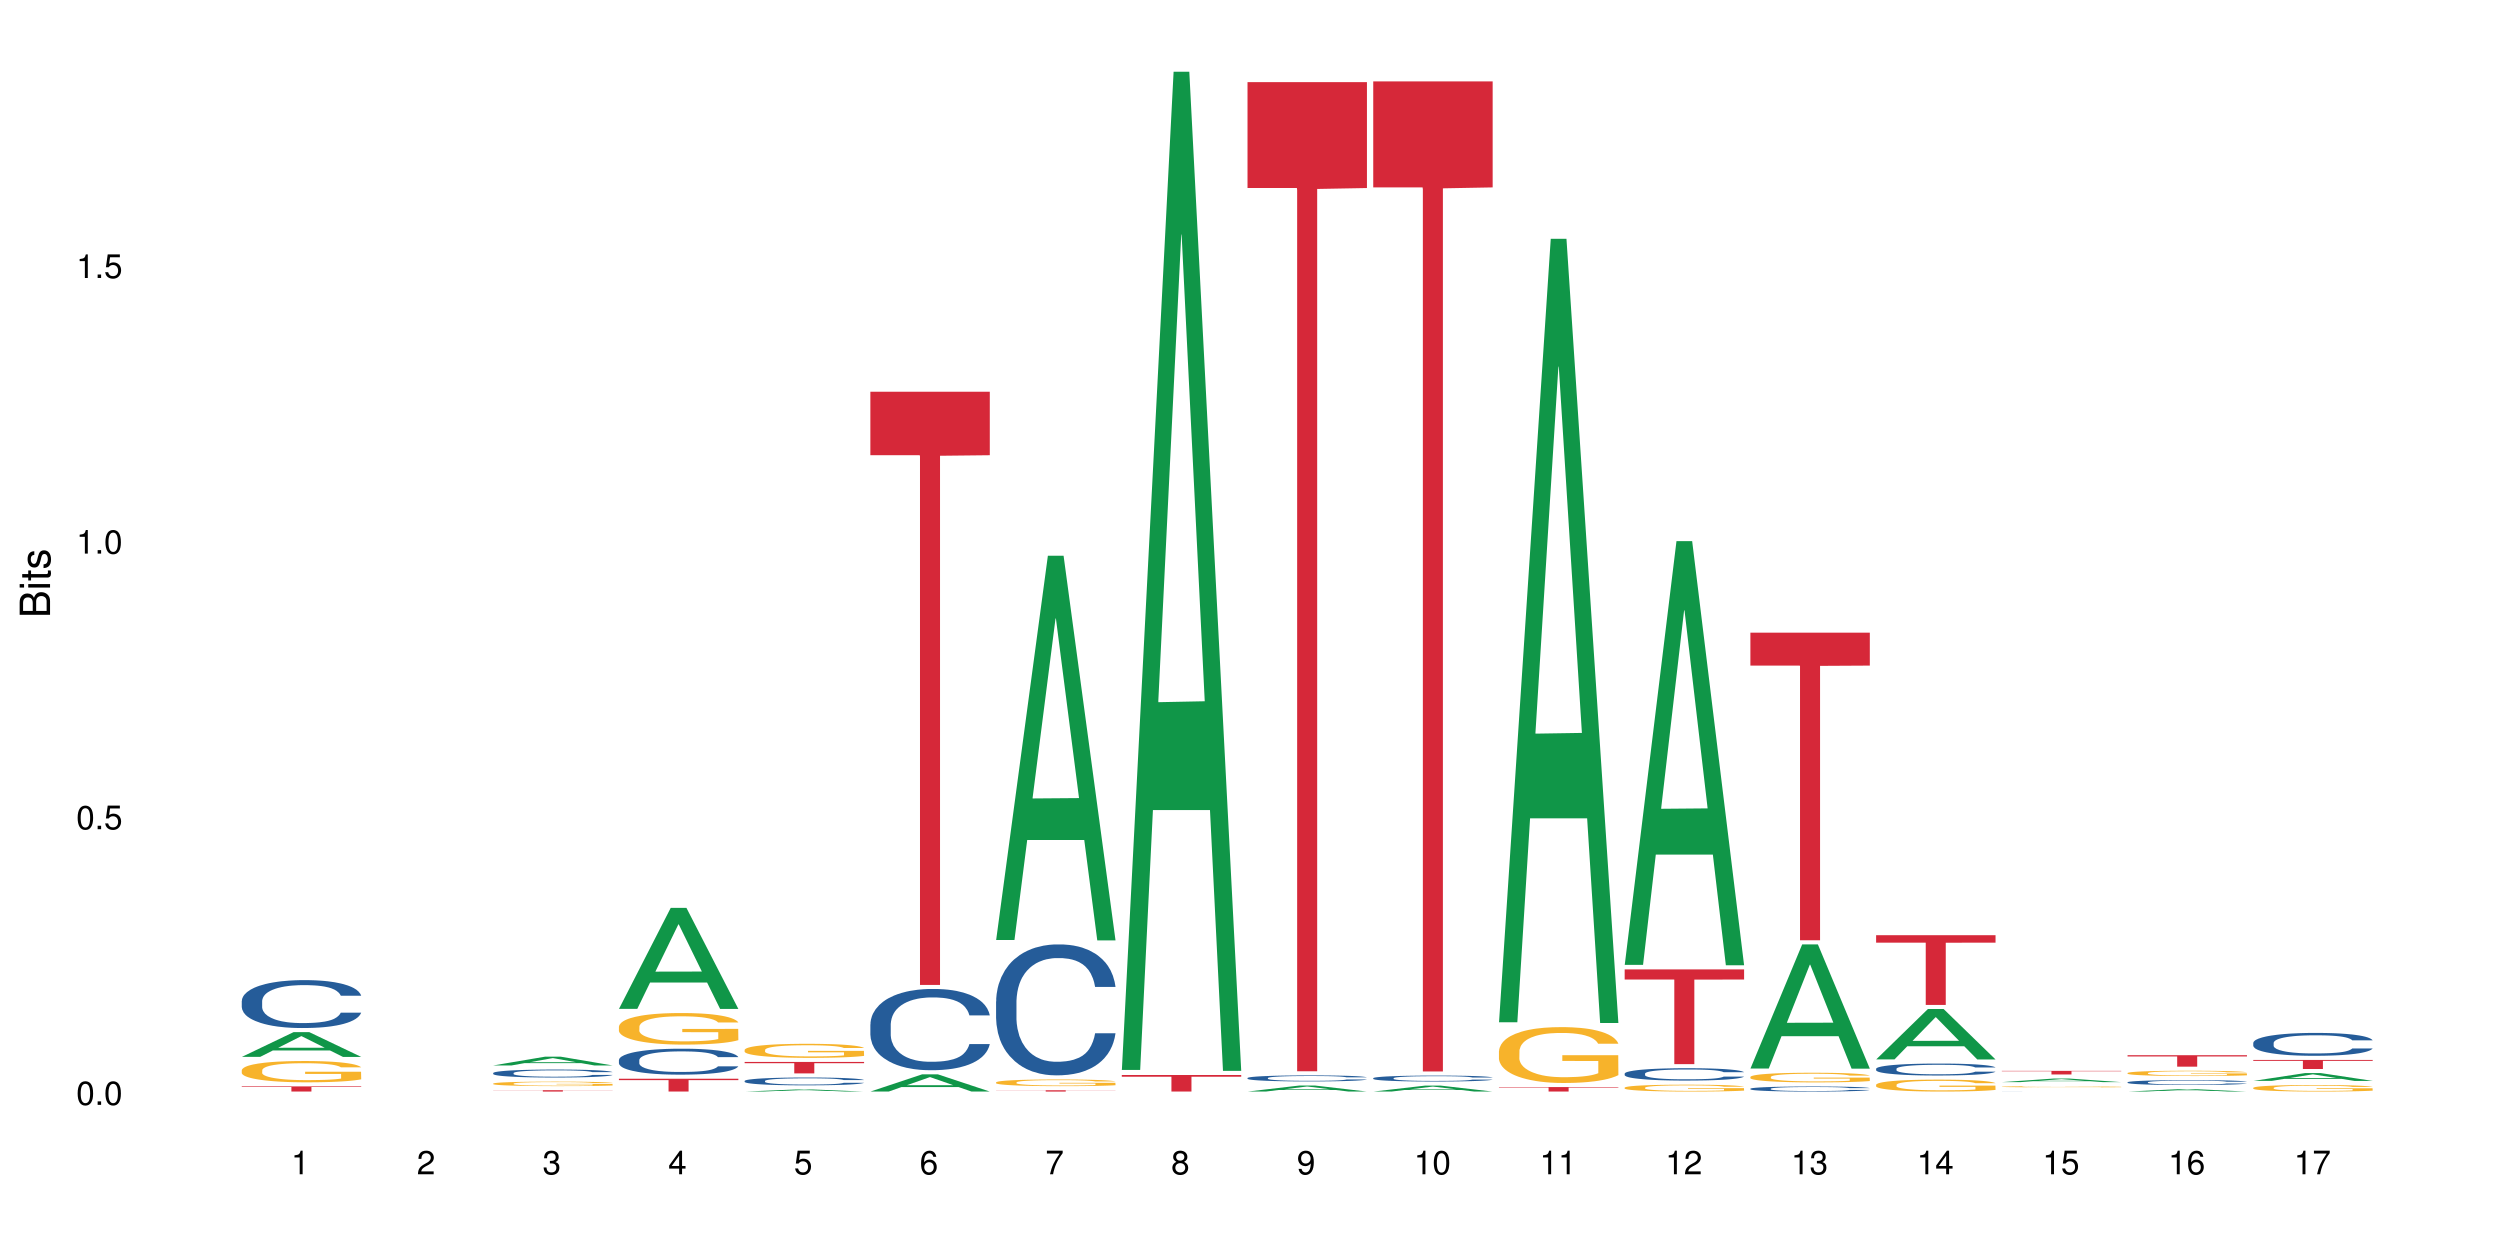 <?xml version="1.0" encoding="UTF-8"?>
<svg xmlns="http://www.w3.org/2000/svg" xmlns:xlink="http://www.w3.org/1999/xlink" width="720pt" height="360pt" viewBox="0 0 720 360" version="1.1">
<defs>
<g>
<symbol overflow="visible" id="glyph0-0">
<path style="stroke:none;" d=""/>
</symbol>
<symbol overflow="visible" id="glyph0-1">
<path style="stroke:none;" d="M 2.641 -6.797 C 2 -6.797 1.422 -6.531 1.078 -6.047 C 0.641 -5.453 0.406 -4.547 0.406 -3.297 C 0.406 -1 1.188 0.219 2.641 0.219 C 4.078 0.219 4.859 -1 4.859 -3.234 C 4.859 -4.562 4.656 -5.438 4.203 -6.047 C 3.844 -6.531 3.281 -6.797 2.641 -6.797 Z M 2.641 -6.047 C 3.547 -6.047 4 -5.125 4 -3.312 C 4 -1.375 3.562 -0.484 2.625 -0.484 C 1.734 -0.484 1.281 -1.422 1.281 -3.281 C 1.281 -5.141 1.734 -6.047 2.641 -6.047 Z M 2.641 -6.047 "/>
</symbol>
<symbol overflow="visible" id="glyph0-2">
<path style="stroke:none;" d="M 1.828 -1 L 0.828 -1 L 0.828 0 L 1.828 0 Z M 1.828 -1 "/>
</symbol>
<symbol overflow="visible" id="glyph0-3">
<path style="stroke:none;" d="M 4.562 -6.797 L 1.062 -6.797 L 0.547 -3.094 L 1.328 -3.094 C 1.719 -3.562 2.047 -3.734 2.578 -3.734 C 3.484 -3.734 4.062 -3.109 4.062 -2.094 C 4.062 -1.125 3.484 -0.531 2.578 -0.531 C 1.828 -0.531 1.375 -0.906 1.188 -1.672 L 0.328 -1.672 C 0.453 -1.109 0.547 -0.844 0.75 -0.594 C 1.125 -0.078 1.828 0.219 2.594 0.219 C 3.969 0.219 4.922 -0.781 4.922 -2.219 C 4.922 -3.562 4.031 -4.484 2.719 -4.484 C 2.25 -4.484 1.859 -4.359 1.469 -4.062 L 1.734 -5.969 L 4.562 -5.969 Z M 4.562 -6.797 "/>
</symbol>
<symbol overflow="visible" id="glyph0-4">
<path style="stroke:none;" d="M 2.484 -4.844 L 2.484 0 L 3.328 0 L 3.328 -6.797 L 2.766 -6.797 C 2.469 -5.75 2.281 -5.609 0.984 -5.453 L 0.984 -4.844 Z M 2.484 -4.844 "/>
</symbol>
<symbol overflow="visible" id="glyph0-5">
<path style="stroke:none;" d="M 4.859 -0.828 L 1.281 -0.828 C 1.359 -1.391 1.672 -1.75 2.5 -2.234 L 3.469 -2.75 C 4.406 -3.266 4.906 -3.969 4.906 -4.812 C 4.906 -5.375 4.672 -5.906 4.266 -6.266 C 3.859 -6.625 3.375 -6.797 2.719 -6.797 C 1.859 -6.797 1.219 -6.5 0.844 -5.922 C 0.609 -5.562 0.5 -5.125 0.484 -4.438 L 1.328 -4.438 C 1.359 -4.906 1.406 -5.188 1.531 -5.406 C 1.75 -5.812 2.188 -6.062 2.703 -6.062 C 3.469 -6.062 4.031 -5.516 4.031 -4.781 C 4.031 -4.25 3.719 -3.797 3.125 -3.438 L 2.234 -2.938 C 0.812 -2.141 0.406 -1.5 0.328 0 L 4.859 0 Z M 4.859 -0.828 "/>
</symbol>
<symbol overflow="visible" id="glyph0-6">
<path style="stroke:none;" d="M 2.125 -3.125 L 2.578 -3.125 C 3.516 -3.125 3.984 -2.703 3.984 -1.891 C 3.984 -1.031 3.469 -0.531 2.578 -0.531 C 1.656 -0.531 1.203 -0.984 1.156 -1.969 L 0.312 -1.969 C 0.344 -1.422 0.438 -1.078 0.609 -0.766 C 0.953 -0.109 1.625 0.219 2.547 0.219 C 3.953 0.219 4.859 -0.609 4.859 -1.906 C 4.859 -2.766 4.516 -3.25 3.703 -3.516 C 4.344 -3.766 4.656 -4.25 4.656 -4.938 C 4.656 -6.109 3.875 -6.797 2.578 -6.797 C 1.203 -6.797 0.484 -6.047 0.453 -4.609 L 1.297 -4.609 C 1.312 -5.016 1.344 -5.25 1.453 -5.453 C 1.641 -5.828 2.062 -6.062 2.594 -6.062 C 3.344 -6.062 3.797 -5.625 3.797 -4.906 C 3.797 -4.422 3.609 -4.141 3.25 -3.984 C 3.016 -3.891 2.719 -3.844 2.125 -3.844 Z M 2.125 -3.125 "/>
</symbol>
<symbol overflow="visible" id="glyph0-7">
<path style="stroke:none;" d="M 3.141 -1.625 L 3.141 0 L 3.984 0 L 3.984 -1.625 L 4.984 -1.625 L 4.984 -2.391 L 3.984 -2.391 L 3.984 -6.797 L 3.359 -6.797 L 0.266 -2.516 L 0.266 -1.625 Z M 3.141 -2.391 L 1 -2.391 L 3.141 -5.359 Z M 3.141 -2.391 "/>
</symbol>
<symbol overflow="visible" id="glyph0-8">
<path style="stroke:none;" d="M 4.781 -5.031 C 4.609 -6.141 3.891 -6.797 2.844 -6.797 C 2.094 -6.797 1.422 -6.438 1.031 -5.828 C 0.609 -5.172 0.406 -4.344 0.406 -3.094 C 0.406 -1.953 0.578 -1.234 0.984 -0.625 C 1.359 -0.078 1.953 0.219 2.703 0.219 C 3.984 0.219 4.922 -0.734 4.922 -2.078 C 4.922 -3.344 4.062 -4.234 2.844 -4.234 C 2.172 -4.234 1.641 -3.969 1.281 -3.469 C 1.281 -5.125 1.828 -6.047 2.797 -6.047 C 3.391 -6.047 3.797 -5.672 3.938 -5.031 Z M 2.734 -3.484 C 3.547 -3.484 4.062 -2.922 4.062 -2 C 4.062 -1.156 3.484 -0.531 2.703 -0.531 C 1.922 -0.531 1.328 -1.188 1.328 -2.047 C 1.328 -2.891 1.906 -3.484 2.734 -3.484 Z M 2.734 -3.484 "/>
</symbol>
<symbol overflow="visible" id="glyph0-9">
<path style="stroke:none;" d="M 4.984 -6.797 L 0.438 -6.797 L 0.438 -5.969 L 4.109 -5.969 C 2.5 -3.656 1.828 -2.234 1.328 0 L 2.219 0 C 2.594 -2.172 3.453 -4.047 4.984 -6.094 Z M 4.984 -6.797 "/>
</symbol>
<symbol overflow="visible" id="glyph0-10">
<path style="stroke:none;" d="M 3.75 -3.578 C 4.453 -4 4.688 -4.344 4.688 -4.984 C 4.688 -6.047 3.844 -6.797 2.641 -6.797 C 1.438 -6.797 0.594 -6.047 0.594 -4.984 C 0.594 -4.359 0.828 -4.016 1.516 -3.578 C 0.734 -3.203 0.359 -2.641 0.359 -1.891 C 0.359 -0.641 1.297 0.219 2.641 0.219 C 3.984 0.219 4.922 -0.641 4.922 -1.875 C 4.922 -2.641 4.531 -3.203 3.75 -3.578 Z M 2.641 -6.047 C 3.359 -6.047 3.812 -5.625 3.812 -4.969 C 3.812 -4.344 3.344 -3.922 2.641 -3.922 C 1.922 -3.922 1.453 -4.344 1.453 -4.984 C 1.453 -5.625 1.922 -6.047 2.641 -6.047 Z M 2.641 -3.203 C 3.484 -3.203 4.062 -2.672 4.062 -1.875 C 4.062 -1.062 3.484 -0.531 2.625 -0.531 C 1.797 -0.531 1.219 -1.078 1.219 -1.875 C 1.219 -2.672 1.797 -3.203 2.641 -3.203 Z M 2.641 -3.203 "/>
</symbol>
<symbol overflow="visible" id="glyph0-11">
<path style="stroke:none;" d="M 0.516 -1.547 C 0.672 -0.438 1.406 0.219 2.438 0.219 C 3.188 0.219 3.859 -0.141 4.266 -0.75 C 4.688 -1.406 4.891 -2.25 4.891 -3.484 C 4.891 -4.625 4.703 -5.359 4.312 -5.953 C 3.938 -6.5 3.344 -6.797 2.594 -6.797 C 1.297 -6.797 0.359 -5.844 0.359 -4.516 C 0.359 -3.25 1.234 -2.344 2.453 -2.344 C 3.094 -2.344 3.562 -2.578 4.016 -3.109 C 4 -1.453 3.469 -0.531 2.5 -0.531 C 1.906 -0.531 1.484 -0.906 1.359 -1.547 Z M 2.578 -6.062 C 3.375 -6.062 3.969 -5.406 3.969 -4.531 C 3.969 -3.688 3.375 -3.094 2.547 -3.094 C 1.734 -3.094 1.234 -3.672 1.234 -4.578 C 1.234 -5.438 1.797 -6.062 2.578 -6.062 Z M 2.578 -6.062 "/>
</symbol>
<symbol overflow="visible" id="glyph1-0">
<path style="stroke:none;" d=""/>
</symbol>
<symbol overflow="visible" id="glyph1-1">
<path style="stroke:none;" d="M 0 -0.953 L 0 -4.891 C 0 -5.719 -0.234 -6.344 -0.734 -6.797 C -1.188 -7.234 -1.812 -7.469 -2.5 -7.469 C -3.547 -7.469 -4.188 -7 -4.625 -5.875 C -4.984 -6.672 -5.641 -7.094 -6.531 -7.094 C -7.156 -7.094 -7.734 -6.859 -8.141 -6.391 C -8.562 -5.938 -8.75 -5.344 -8.75 -4.5 L -8.75 -0.953 Z M -4.984 -2.062 L -7.766 -2.062 L -7.766 -4.219 C -7.766 -4.844 -7.688 -5.203 -7.453 -5.5 C -7.219 -5.812 -6.859 -5.969 -6.375 -5.969 C -5.906 -5.969 -5.531 -5.812 -5.297 -5.5 C -5.062 -5.203 -4.984 -4.844 -4.984 -4.219 Z M -0.984 -2.062 L -4 -2.062 L -4 -4.781 C -4 -5.328 -3.859 -5.688 -3.578 -5.953 C -3.297 -6.219 -2.922 -6.359 -2.484 -6.359 C -2.062 -6.359 -1.688 -6.219 -1.406 -5.953 C -1.109 -5.688 -0.984 -5.328 -0.984 -4.781 Z M -0.984 -2.062 "/>
</symbol>
<symbol overflow="visible" id="glyph1-2">
<path style="stroke:none;" d="M -6.281 -1.797 L -6.281 -0.797 L 0 -0.797 L 0 -1.797 Z M -8.75 -1.797 L -8.75 -0.797 L -7.484 -0.797 L -7.484 -1.797 Z M -8.75 -1.797 "/>
</symbol>
<symbol overflow="visible" id="glyph1-3">
<path style="stroke:none;" d="M -6.281 -3.047 L -6.281 -2.016 L -8.016 -2.016 L -8.016 -1.016 L -6.281 -1.016 L -6.281 -0.172 L -5.469 -0.172 L -5.469 -1.016 L -0.719 -1.016 C -0.078 -1.016 0.281 -1.453 0.281 -2.234 C 0.281 -2.469 0.25 -2.719 0.188 -3.047 L -0.641 -3.047 C -0.609 -2.922 -0.594 -2.766 -0.594 -2.562 C -0.594 -2.141 -0.719 -2.016 -1.156 -2.016 L -5.469 -2.016 L -5.469 -3.047 Z M -6.281 -3.047 "/>
</symbol>
<symbol overflow="visible" id="glyph1-4">
<path style="stroke:none;" d="M -4.531 -5.25 C -5.766 -5.25 -6.469 -4.422 -6.469 -2.969 C -6.469 -1.516 -5.719 -0.562 -4.547 -0.562 C -3.562 -0.562 -3.094 -1.062 -2.734 -2.562 L -2.516 -3.484 C -2.344 -4.188 -2.094 -4.469 -1.625 -4.469 C -1.047 -4.469 -0.641 -3.875 -0.641 -3 C -0.641 -2.453 -0.797 -2 -1.062 -1.75 C -1.25 -1.594 -1.422 -1.531 -1.875 -1.469 L -1.875 -0.406 C -0.422 -0.453 0.281 -1.266 0.281 -2.922 C 0.281 -4.5 -0.5 -5.516 -1.719 -5.516 C -2.656 -5.516 -3.172 -4.984 -3.469 -3.734 L -3.703 -2.766 C -3.891 -1.953 -4.156 -1.609 -4.594 -1.609 C -5.172 -1.609 -5.547 -2.125 -5.547 -2.938 C -5.547 -3.75 -5.203 -4.172 -4.531 -4.203 Z M -4.531 -5.25 "/>
</symbol>
</g>
</defs>
<g id="surface66160">
<rect x="0" y="0" width="720" height="360" style="fill:rgb(100%,100%,100%);fill-opacity:1;stroke:none;"/>
<path style=" stroke:none;fill-rule:nonzero;fill:rgb(6.275%,58.824%,28.235%);fill-opacity:1;" d="M 69.629 304.387 L 69.668 304.379 L 84.551 297.254 L 89.07 297.254 L 104.027 304.391 L 98.77 304.391 L 95.023 302.527 L 78.598 302.527 L 74.922 304.387 L 69.629 304.387 L 80.176 301.758 L 93.516 301.75 L 86.863 298.422 L 86.789 298.414 L 86.719 298.434 L 80.141 301.75 L 80.176 301.758 Z M 69.629 304.387 "/>
<path style=" stroke:none;fill-rule:nonzero;fill:rgb(14.51%,36.078%,60%);fill-opacity:1;" d="M 69.629 288.285 L 69.672 288.273 L 69.672 287.973 L 69.797 287.492 L 70.09 286.887 L 70.383 286.473 L 71.141 285.727 L 72.188 285.008 L 73.277 284.453 L 74.074 284.129 L 74.789 283.875 L 76.426 283.41 L 77.473 283.168 L 78.605 282.957 L 79.992 282.742 L 80.996 282.613 L 83.262 282.414 L 84.941 282.324 L 86.242 282.285 L 89.051 282.285 L 90.73 282.336 L 91.945 282.402 L 93.289 282.5 L 94.422 282.613 L 96.391 282.891 L 98.152 283.246 L 98.949 283.445 L 100.207 283.836 L 101.172 284.215 L 101.844 284.543 L 102.602 285.008 L 103.27 285.578 L 103.773 286.219 L 104.027 286.762 L 98.152 286.762 L 97.859 286.258 L 97.523 285.867 L 96.895 285.352 L 96.266 284.984 L 95.387 284.617 L 94.586 284.379 L 93.496 284.141 L 92.531 283.988 L 91.527 283.875 L 90.562 283.801 L 88.715 283.723 L 86.574 283.723 L 85.777 283.75 L 84.145 283.852 L 83.262 283.938 L 82.004 284.113 L 81.121 284.277 L 80.074 284.531 L 79.359 284.746 L 78.48 285.074 L 77.852 285.363 L 77.137 285.777 L 76.719 286.094 L 76.34 286.445 L 76.004 286.863 L 75.754 287.305 L 75.586 287.77 L 75.5 288.223 L 75.5 290.176 L 75.586 290.633 L 75.797 291.16 L 76.34 291.93 L 77.137 292.598 L 78.062 293.125 L 78.941 293.504 L 79.445 293.68 L 80.117 293.883 L 81.164 294.137 L 82.676 294.387 L 83.555 294.488 L 84.898 294.59 L 86.281 294.641 L 88.129 294.641 L 89.766 294.59 L 90.855 294.527 L 91.988 294.426 L 93.539 294.211 L 94.504 294.008 L 95.344 293.77 L 95.973 293.531 L 96.391 293.328 L 97.02 292.938 L 97.523 292.508 L 97.902 292.066 L 98.152 291.641 L 104.027 291.641 L 103.773 292.145 L 103.398 292.637 L 103.02 293 L 102.434 293.441 L 101.762 293.832 L 100.797 294.273 L 100 294.562 L 98.949 294.879 L 97.984 295.117 L 96.938 295.332 L 95.387 295.586 L 94.379 295.711 L 93.289 295.824 L 91.988 295.926 L 90.352 296.012 L 88.59 296.062 L 86.953 296.074 L 85.191 296.051 L 83.891 296 L 82.172 295.887 L 80.031 295.66 L 78.48 295.422 L 77.266 295.18 L 76.215 294.93 L 75.039 294.59 L 73.531 294.035 L 72.609 293.605 L 71.977 293.254 L 71.266 292.762 L 70.762 292.32 L 70.176 291.613 L 69.754 290.719 L 69.629 290.027 Z M 69.629 288.285 "/>
<path style=" stroke:none;fill-rule:nonzero;fill:rgb(96.863%,70.196%,16.863%);fill-opacity:1;" d="M 69.629 308.199 L 69.672 308.195 L 69.672 308.082 L 69.84 307.832 L 70.258 307.484 L 70.805 307.195 L 71.391 306.973 L 71.77 306.855 L 72.398 306.688 L 72.941 306.562 L 74.328 306.312 L 76.09 306.074 L 77.055 305.977 L 78.145 305.879 L 79.695 305.773 L 80.41 305.734 L 82.59 305.645 L 85.066 305.59 L 87.793 305.57 L 89.051 305.578 L 90.77 305.598 L 93.121 305.66 L 94.461 305.719 L 95.512 305.773 L 96.602 305.848 L 97.945 305.957 L 99.203 306.094 L 100.207 306.227 L 101.215 306.395 L 102.055 306.574 L 102.766 306.77 L 103.398 307.008 L 103.773 307.203 L 104.027 307.398 L 98.195 307.398 L 97.859 307.203 L 97.48 307.051 L 96.852 306.867 L 96.223 306.73 L 95.594 306.625 L 94.422 306.48 L 93.414 306.391 L 92.156 306.312 L 90.938 306.262 L 89.555 306.227 L 88.715 306.215 L 86.492 306.215 L 84.48 306.254 L 83.305 306.301 L 82.465 306.344 L 81.289 306.43 L 80.578 306.496 L 80.156 306.543 L 78.898 306.715 L 78.062 306.871 L 77.598 306.977 L 77.012 307.148 L 76.594 307.297 L 76.133 307.523 L 75.879 307.691 L 75.543 308.07 L 75.5 309.082 L 75.629 309.293 L 75.879 309.523 L 76.215 309.727 L 76.719 309.938 L 77.223 310.102 L 78.102 310.32 L 78.859 310.465 L 79.445 310.559 L 80.578 310.711 L 81.039 310.762 L 82.129 310.863 L 83.262 310.941 L 84.645 311.008 L 85.695 311.043 L 87.371 311.07 L 89.512 311.07 L 92.027 311.035 L 93.625 310.992 L 94.715 310.945 L 95.426 310.906 L 96.309 310.848 L 96.938 310.789 L 97.523 310.73 L 98.238 310.633 L 98.238 309.293 L 87.875 309.289 L 87.875 308.66 L 103.984 308.656 L 104.027 310.848 L 103.145 310.996 L 102.055 311.145 L 101.004 311.254 L 99.914 311.352 L 98.363 311.457 L 97.105 311.523 L 95.176 311.602 L 93.414 311.652 L 91.566 311.688 L 89.934 311.703 L 88.004 311.711 L 86.281 311.699 L 84.438 311.664 L 82.969 311.621 L 81.625 311.562 L 80.285 311.492 L 78.605 311.375 L 77.516 311.277 L 76.383 311.16 L 75.25 311.02 L 74.242 310.867 L 73.574 310.75 L 72.902 310.617 L 72.188 310.449 L 71.516 310.258 L 71.012 310.082 L 70.551 309.887 L 70.215 309.703 L 69.883 309.449 L 69.715 309.25 L 69.629 309.074 Z M 69.629 308.199 "/>
<path style=" stroke:none;fill-rule:nonzero;fill:rgb(83.922%,15.686%,22.353%);fill-opacity:1;" d="M 69.629 312.891 L 104.027 312.891 L 104.027 313.047 L 89.691 313.051 L 89.691 314.371 L 83.922 314.371 L 83.922 313.051 L 83.84 313.047 L 69.629 313.047 Z M 69.629 312.891 "/>
<path style=" stroke:none;fill-rule:nonzero;fill:rgb(6.275%,58.824%,28.235%);fill-opacity:1;" d="M 142.043 306.848 L 142.078 306.844 L 156.965 304.324 L 161.484 304.324 L 176.441 306.852 L 171.184 306.852 L 167.438 306.191 L 151.012 306.191 L 147.336 306.848 L 142.043 306.848 L 152.59 305.918 L 165.93 305.918 L 159.277 304.738 L 159.203 304.734 L 159.133 304.742 L 152.555 305.918 L 152.59 305.918 Z M 142.043 306.848 "/>
<path style=" stroke:none;fill-rule:nonzero;fill:rgb(14.51%,36.078%,60%);fill-opacity:1;" d="M 142.043 309.031 L 142.086 309.027 L 142.086 308.977 L 142.211 308.898 L 142.504 308.797 L 142.797 308.727 L 143.555 308.605 L 144.602 308.484 L 145.691 308.391 L 146.488 308.336 L 147.203 308.293 L 148.84 308.219 L 149.887 308.176 L 151.02 308.141 L 152.402 308.105 L 153.41 308.086 L 155.676 308.051 L 157.355 308.035 L 158.652 308.031 L 161.465 308.031 L 163.145 308.039 L 164.359 308.051 L 165.703 308.066 L 166.832 308.086 L 168.805 308.129 L 170.566 308.191 L 171.363 308.223 L 172.621 308.289 L 173.586 308.352 L 174.258 308.406 L 175.012 308.484 L 175.684 308.578 L 176.188 308.688 L 176.441 308.777 L 170.566 308.777 L 170.273 308.691 L 169.938 308.629 L 169.309 308.539 L 168.68 308.48 L 167.797 308.418 L 167 308.379 L 165.91 308.34 L 164.945 308.312 L 163.941 308.293 L 162.977 308.281 L 161.129 308.27 L 158.988 308.27 L 158.191 308.273 L 156.559 308.289 L 155.676 308.305 L 154.418 308.336 L 153.535 308.363 L 152.488 308.402 L 151.773 308.441 L 150.895 308.496 L 150.266 308.543 L 149.551 308.613 L 149.133 308.664 L 148.754 308.723 L 148.418 308.793 L 148.168 308.867 L 148 308.945 L 147.914 309.02 L 147.914 309.348 L 148 309.422 L 148.211 309.512 L 148.754 309.637 L 149.551 309.75 L 150.473 309.84 L 151.355 309.902 L 151.859 309.93 L 152.531 309.965 L 153.578 310.008 L 155.09 310.047 L 155.969 310.066 L 157.312 310.082 L 158.695 310.09 L 160.543 310.09 L 162.18 310.082 L 163.27 310.07 L 164.402 310.055 L 165.953 310.02 L 166.918 309.984 L 167.758 309.945 L 168.387 309.906 L 168.805 309.871 L 169.434 309.805 L 169.938 309.734 L 170.316 309.66 L 170.566 309.59 L 176.441 309.59 L 176.188 309.676 L 175.812 309.758 L 175.434 309.816 L 174.848 309.891 L 174.176 309.957 L 173.211 310.027 L 172.414 310.078 L 171.363 310.129 L 170.398 310.172 L 169.352 310.207 L 167.797 310.246 L 166.793 310.27 L 165.703 310.289 L 164.402 310.305 L 162.766 310.32 L 161.004 310.328 L 159.367 310.328 L 157.605 310.324 L 156.305 310.316 L 154.586 310.297 L 152.445 310.262 L 150.895 310.219 L 149.676 310.18 L 148.629 310.137 L 147.453 310.082 L 145.945 309.988 L 145.02 309.918 L 144.391 309.859 L 143.68 309.777 L 143.176 309.703 L 142.59 309.586 L 142.168 309.438 L 142.043 309.32 Z M 142.043 309.031 "/>
<path style=" stroke:none;fill-rule:nonzero;fill:rgb(96.863%,70.196%,16.863%);fill-opacity:1;" d="M 142.043 312.062 L 142.086 312.062 L 142.086 312.039 L 142.254 311.984 L 142.672 311.91 L 143.219 311.852 L 143.805 311.805 L 144.184 311.777 L 144.812 311.742 L 145.355 311.719 L 146.742 311.664 L 148.504 311.617 L 149.469 311.594 L 150.559 311.574 L 152.109 311.551 L 152.824 311.543 L 155.004 311.523 L 157.48 311.512 L 160.207 311.508 L 161.465 311.512 L 163.184 311.516 L 165.535 311.527 L 166.875 311.539 L 167.926 311.551 L 169.016 311.566 L 170.359 311.59 L 171.617 311.617 L 172.621 311.648 L 173.629 311.684 L 174.469 311.719 L 175.18 311.762 L 175.812 311.812 L 176.188 311.852 L 176.441 311.895 L 170.609 311.895 L 170.273 311.852 L 169.895 311.82 L 169.266 311.781 L 168.637 311.754 L 168.008 311.73 L 166.832 311.699 L 165.828 311.68 L 164.57 311.664 L 163.352 311.656 L 161.969 311.648 L 161.129 311.645 L 158.906 311.645 L 156.891 311.652 L 155.719 311.664 L 154.879 311.672 L 153.703 311.691 L 152.992 311.703 L 152.57 311.715 L 151.312 311.75 L 150.473 311.781 L 150.012 311.805 L 149.426 311.84 L 149.008 311.871 L 148.547 311.918 L 148.293 311.953 L 147.957 312.035 L 147.914 312.246 L 148.043 312.293 L 148.293 312.34 L 148.629 312.383 L 149.133 312.426 L 149.637 312.461 L 150.516 312.508 L 151.273 312.539 L 151.859 312.559 L 152.992 312.59 L 153.453 312.602 L 154.543 312.621 L 155.676 312.637 L 157.059 312.652 L 158.109 312.66 L 159.785 312.664 L 161.926 312.664 L 164.441 312.656 L 166.035 312.648 L 167.129 312.641 L 167.84 312.629 L 168.723 312.617 L 169.352 312.605 L 169.938 312.594 L 170.652 312.574 L 170.652 312.293 L 160.289 312.289 L 160.289 312.16 L 176.398 312.156 L 176.441 312.617 L 175.559 312.648 L 174.469 312.68 L 173.418 312.703 L 172.328 312.723 L 170.777 312.746 L 169.52 312.762 L 167.59 312.777 L 165.828 312.789 L 163.98 312.793 L 162.344 312.797 L 160.418 312.801 L 158.695 312.797 L 156.852 312.789 L 155.383 312.781 L 154.039 312.77 L 152.699 312.754 L 151.02 312.73 L 149.93 312.707 L 148.797 312.684 L 147.664 312.656 L 145.984 312.598 L 145.316 312.57 L 144.602 312.535 L 143.93 312.496 L 143.426 312.457 L 142.965 312.418 L 142.629 312.379 L 142.293 312.324 L 142.129 312.281 L 142.043 312.246 Z M 142.043 312.062 "/>
<path style=" stroke:none;fill-rule:nonzero;fill:rgb(83.922%,15.686%,22.353%);fill-opacity:1;" d="M 142.043 313.98 L 176.441 313.98 L 176.441 314.02 L 162.105 314.02 L 162.105 314.371 L 156.336 314.371 L 156.336 314.02 L 142.043 314.02 Z M 142.043 313.98 "/>
<path style=" stroke:none;fill-rule:nonzero;fill:rgb(6.275%,58.824%,28.235%);fill-opacity:1;" d="M 178.25 290.547 L 178.285 290.52 L 193.172 261.465 L 197.691 261.465 L 212.648 290.574 L 207.391 290.574 L 203.645 282.977 L 187.219 282.977 L 183.543 290.547 L 178.25 290.547 L 188.797 279.832 L 202.137 279.805 L 195.484 266.223 L 195.41 266.195 L 195.34 266.277 L 188.762 279.805 L 188.797 279.832 Z M 178.25 290.547 "/>
<path style=" stroke:none;fill-rule:nonzero;fill:rgb(14.51%,36.078%,60%);fill-opacity:1;" d="M 178.25 305.281 L 178.293 305.273 L 178.293 305.109 L 178.418 304.852 L 178.711 304.523 L 179.004 304.297 L 179.762 303.895 L 180.809 303.504 L 181.898 303.203 L 182.695 303.027 L 183.41 302.891 L 185.047 302.637 L 186.094 302.508 L 187.227 302.391 L 188.609 302.273 L 189.617 302.207 L 191.883 302.098 L 193.562 302.051 L 194.859 302.027 L 197.672 302.027 L 199.348 302.055 L 200.566 302.09 L 201.91 302.145 L 203.039 302.207 L 205.012 302.355 L 206.773 302.547 L 207.57 302.656 L 208.828 302.871 L 209.793 303.074 L 210.465 303.254 L 211.219 303.504 L 211.891 303.812 L 212.395 304.16 L 212.648 304.453 L 206.773 304.453 L 206.48 304.18 L 206.145 303.969 L 205.516 303.688 L 204.887 303.492 L 204.004 303.293 L 203.207 303.164 L 202.117 303.035 L 201.152 302.953 L 200.148 302.891 L 199.184 302.848 L 197.336 302.809 L 195.195 302.809 L 194.398 302.82 L 192.766 302.875 L 191.883 302.926 L 190.625 303.02 L 189.742 303.109 L 188.695 303.246 L 187.98 303.363 L 187.102 303.539 L 186.473 303.695 L 185.758 303.922 L 185.34 304.094 L 184.961 304.285 L 184.625 304.508 L 184.375 304.75 L 184.207 305 L 184.121 305.246 L 184.121 306.305 L 184.207 306.551 L 184.418 306.84 L 184.961 307.254 L 185.758 307.617 L 186.68 307.906 L 187.562 308.109 L 188.066 308.207 L 188.738 308.312 L 189.785 308.449 L 191.297 308.586 L 192.176 308.641 L 193.52 308.695 L 194.902 308.723 L 196.75 308.723 L 198.387 308.695 L 199.477 308.664 L 200.609 308.609 L 202.16 308.492 L 203.125 308.383 L 203.965 308.254 L 204.594 308.125 L 205.012 308.016 L 205.641 307.801 L 206.145 307.57 L 206.523 307.332 L 206.773 307.098 L 212.648 307.098 L 212.395 307.371 L 212.016 307.637 L 211.641 307.836 L 211.055 308.074 L 210.383 308.285 L 209.418 308.527 L 208.621 308.684 L 207.57 308.855 L 206.605 308.984 L 205.559 309.102 L 204.004 309.238 L 203 309.305 L 201.91 309.367 L 200.609 309.422 L 198.973 309.469 L 197.211 309.496 L 195.574 309.504 L 193.812 309.488 L 192.512 309.461 L 190.793 309.402 L 188.652 309.277 L 187.102 309.148 L 185.883 309.02 L 184.836 308.883 L 183.66 308.695 L 182.152 308.395 L 181.227 308.164 L 180.598 307.973 L 179.887 307.707 L 179.383 307.469 L 178.797 307.086 L 178.375 306.602 L 178.25 306.223 Z M 178.25 305.281 "/>
<path style=" stroke:none;fill-rule:nonzero;fill:rgb(96.863%,70.196%,16.863%);fill-opacity:1;" d="M 178.25 295.648 L 178.293 295.641 L 178.293 295.477 L 178.461 295.102 L 178.879 294.586 L 179.426 294.164 L 180.012 293.832 L 180.391 293.656 L 181.02 293.406 L 181.562 293.223 L 182.949 292.852 L 184.711 292.5 L 185.676 292.352 L 186.766 292.211 L 188.316 292.051 L 189.031 291.996 L 191.211 291.859 L 193.688 291.777 L 196.414 291.754 L 197.672 291.762 L 199.391 291.793 L 201.742 291.887 L 203.082 291.969 L 204.133 292.051 L 205.223 292.16 L 206.562 292.328 L 207.824 292.527 L 208.828 292.727 L 209.836 292.973 L 210.676 293.242 L 211.387 293.531 L 212.016 293.879 L 212.395 294.172 L 212.648 294.461 L 206.816 294.461 L 206.48 294.172 L 206.102 293.945 L 205.473 293.672 L 204.844 293.473 L 204.215 293.316 L 203.039 293.098 L 202.035 292.965 L 200.777 292.852 L 199.559 292.773 L 198.176 292.727 L 197.336 292.707 L 195.113 292.707 L 193.098 292.766 L 191.926 292.832 L 191.086 292.898 L 189.91 293.023 L 189.199 293.125 L 188.777 293.191 L 187.52 293.449 L 186.68 293.68 L 186.219 293.84 L 185.633 294.086 L 185.215 294.312 L 184.754 294.645 L 184.5 294.895 L 184.164 295.457 L 184.121 296.953 L 184.25 297.27 L 184.5 297.609 L 184.836 297.91 L 185.34 298.223 L 185.844 298.465 L 186.723 298.789 L 187.48 299.004 L 188.066 299.148 L 189.199 299.371 L 189.66 299.445 L 190.75 299.594 L 191.883 299.711 L 193.266 299.812 L 194.316 299.859 L 195.992 299.902 L 198.133 299.902 L 200.648 299.852 L 202.242 299.785 L 203.336 299.719 L 204.047 299.66 L 204.93 299.57 L 205.559 299.488 L 206.145 299.395 L 206.859 299.254 L 206.859 297.27 L 196.496 297.262 L 196.496 296.332 L 212.605 296.32 L 212.648 299.57 L 211.766 299.793 L 210.676 300.012 L 209.625 300.176 L 208.535 300.316 L 206.984 300.477 L 205.727 300.574 L 203.797 300.691 L 202.035 300.766 L 200.188 300.816 L 198.551 300.84 L 196.621 300.852 L 194.902 300.832 L 193.059 300.785 L 191.59 300.715 L 190.246 300.633 L 188.906 300.527 L 187.227 300.352 L 186.137 300.211 L 185.004 300.035 L 183.871 299.828 L 182.863 299.605 L 182.191 299.43 L 181.523 299.23 L 180.809 298.98 L 180.137 298.699 L 179.633 298.441 L 179.172 298.148 L 178.836 297.875 L 178.5 297.5 L 178.336 297.203 L 178.25 296.945 Z M 178.25 295.648 "/>
<path style=" stroke:none;fill-rule:nonzero;fill:rgb(83.922%,15.686%,22.353%);fill-opacity:1;" d="M 178.25 310.684 L 212.648 310.684 L 212.648 311.078 L 198.312 311.082 L 198.312 314.371 L 192.543 314.371 L 192.543 311.086 L 192.461 311.078 L 178.25 311.078 Z M 178.25 310.684 "/>
<path style=" stroke:none;fill-rule:nonzero;fill:rgb(6.275%,58.824%,28.235%);fill-opacity:1;" d="M 214.457 314.371 L 214.492 314.371 L 229.379 313.758 L 233.898 313.758 L 248.855 314.371 L 243.598 314.371 L 239.852 314.211 L 223.422 314.211 L 219.75 314.371 L 214.457 314.371 L 225.004 314.145 L 238.344 314.145 L 231.691 313.859 L 231.547 313.859 L 224.969 314.145 L 225.004 314.145 Z M 214.457 314.371 "/>
<path style=" stroke:none;fill-rule:nonzero;fill:rgb(14.51%,36.078%,60%);fill-opacity:1;" d="M 214.457 311.305 L 214.5 311.301 L 214.5 311.254 L 214.625 311.176 L 214.918 311.074 L 215.211 311.008 L 215.969 310.887 L 217.016 310.77 L 218.105 310.676 L 218.902 310.625 L 219.617 310.582 L 221.254 310.508 L 222.301 310.469 L 223.434 310.434 L 224.816 310.398 L 225.824 310.375 L 228.09 310.344 L 229.77 310.328 L 231.066 310.324 L 233.879 310.324 L 235.555 310.332 L 236.773 310.34 L 238.117 310.359 L 239.246 310.375 L 241.219 310.422 L 242.98 310.48 L 243.777 310.512 L 245.035 310.578 L 246 310.637 L 246.672 310.691 L 247.426 310.77 L 248.098 310.859 L 248.602 310.965 L 248.855 311.055 L 242.98 311.055 L 242.688 310.973 L 242.352 310.91 L 241.723 310.824 L 241.094 310.766 L 240.211 310.703 L 239.414 310.664 L 238.324 310.625 L 237.359 310.602 L 236.352 310.582 L 235.391 310.57 L 233.543 310.559 L 231.402 310.559 L 230.605 310.562 L 228.973 310.578 L 228.09 310.594 L 226.832 310.621 L 225.949 310.648 L 224.902 310.691 L 224.188 310.727 L 223.309 310.777 L 222.68 310.824 L 221.965 310.895 L 221.547 310.945 L 221.168 311.004 L 220.832 311.07 L 220.582 311.145 L 220.414 311.219 L 220.328 311.293 L 220.328 311.613 L 220.414 311.688 L 220.625 311.773 L 221.168 311.898 L 221.965 312.008 L 222.887 312.098 L 223.77 312.156 L 224.273 312.188 L 224.945 312.219 L 225.992 312.262 L 227.504 312.301 L 228.383 312.32 L 229.727 312.336 L 231.109 312.344 L 232.957 312.344 L 234.59 312.336 L 235.684 312.324 L 236.816 312.309 L 238.367 312.273 L 239.332 312.242 L 240.172 312.199 L 240.801 312.16 L 241.219 312.129 L 241.848 312.066 L 242.352 311.996 L 242.73 311.922 L 242.98 311.852 L 248.855 311.852 L 248.602 311.934 L 248.223 312.016 L 247.848 312.074 L 247.258 312.148 L 246.59 312.211 L 245.625 312.285 L 244.828 312.332 L 243.777 312.383 L 242.812 312.422 L 241.766 312.457 L 240.211 312.496 L 239.207 312.52 L 238.117 312.539 L 236.816 312.555 L 235.18 312.566 L 233.418 312.578 L 231.781 312.578 L 230.02 312.574 L 228.719 312.566 L 227 312.547 L 224.859 312.512 L 223.309 312.473 L 222.09 312.434 L 221.043 312.391 L 219.867 312.336 L 218.359 312.246 L 217.434 312.176 L 216.805 312.117 L 216.094 312.035 L 215.59 311.965 L 215.004 311.848 L 214.582 311.703 L 214.457 311.59 Z M 214.457 311.305 "/>
<path style=" stroke:none;fill-rule:nonzero;fill:rgb(96.863%,70.196%,16.863%);fill-opacity:1;" d="M 214.457 302.348 L 214.5 302.344 L 214.5 302.27 L 214.668 302.105 L 215.086 301.875 L 215.633 301.688 L 216.219 301.539 L 216.598 301.461 L 217.227 301.352 L 217.77 301.27 L 219.156 301.102 L 220.918 300.949 L 221.883 300.883 L 222.973 300.816 L 224.523 300.746 L 225.238 300.723 L 227.418 300.664 L 229.895 300.625 L 232.621 300.613 L 233.879 300.617 L 235.598 300.633 L 237.949 300.676 L 239.289 300.711 L 240.34 300.746 L 241.43 300.797 L 242.77 300.871 L 244.031 300.957 L 245.035 301.047 L 246.043 301.156 L 246.883 301.277 L 247.594 301.406 L 248.223 301.562 L 248.602 301.691 L 248.855 301.82 L 243.023 301.82 L 242.688 301.691 L 242.309 301.59 L 241.68 301.469 L 241.051 301.379 L 240.422 301.309 L 239.246 301.215 L 238.242 301.156 L 236.984 301.102 L 235.766 301.07 L 234.383 301.047 L 233.543 301.039 L 231.32 301.039 L 229.305 301.066 L 228.133 301.094 L 227.293 301.125 L 226.117 301.18 L 225.406 301.227 L 224.984 301.254 L 223.727 301.367 L 222.887 301.473 L 222.426 301.543 L 221.84 301.652 L 221.422 301.754 L 220.957 301.902 L 220.707 302.012 L 220.371 302.262 L 220.328 302.93 L 220.457 303.07 L 220.707 303.223 L 221.043 303.355 L 221.547 303.496 L 222.051 303.602 L 222.93 303.746 L 223.684 303.844 L 224.273 303.906 L 225.406 304.004 L 225.867 304.039 L 226.957 304.105 L 228.09 304.156 L 229.473 304.199 L 230.523 304.223 L 232.199 304.242 L 234.34 304.242 L 236.855 304.219 L 238.449 304.191 L 239.543 304.16 L 240.254 304.133 L 241.137 304.094 L 241.766 304.055 L 242.352 304.016 L 243.066 303.953 L 243.066 303.07 L 232.703 303.066 L 232.703 302.652 L 248.812 302.648 L 248.855 304.094 L 247.973 304.191 L 246.883 304.289 L 245.832 304.363 L 244.742 304.426 L 243.191 304.496 L 241.934 304.539 L 240.004 304.594 L 238.242 304.625 L 236.395 304.648 L 234.758 304.66 L 232.828 304.664 L 231.109 304.656 L 229.266 304.633 L 227.797 304.602 L 226.453 304.566 L 225.113 304.52 L 223.434 304.441 L 222.344 304.379 L 221.211 304.301 L 220.078 304.207 L 219.07 304.109 L 218.398 304.031 L 217.73 303.941 L 217.016 303.832 L 216.344 303.707 L 215.84 303.59 L 215.379 303.461 L 215.043 303.34 L 214.707 303.172 L 214.539 303.039 L 214.457 302.926 Z M 214.457 302.348 "/>
<path style=" stroke:none;fill-rule:nonzero;fill:rgb(83.922%,15.686%,22.353%);fill-opacity:1;" d="M 214.457 305.844 L 248.855 305.844 L 248.855 306.195 L 234.52 306.199 L 234.52 309.145 L 228.75 309.145 L 228.75 306.203 L 228.668 306.195 L 214.457 306.195 Z M 214.457 305.844 "/>
<path style=" stroke:none;fill-rule:nonzero;fill:rgb(6.275%,58.824%,28.235%);fill-opacity:1;" d="M 250.664 314.367 L 250.699 314.363 L 265.582 309.406 L 270.105 309.406 L 285.062 314.371 L 279.805 314.371 L 276.059 313.074 L 259.629 313.074 L 255.957 314.367 L 250.664 314.367 L 261.211 312.539 L 274.551 312.535 L 267.898 310.219 L 267.824 310.215 L 267.754 310.227 L 261.176 312.535 L 261.211 312.539 Z M 250.664 314.367 "/>
<path style=" stroke:none;fill-rule:nonzero;fill:rgb(14.51%,36.078%,60%);fill-opacity:1;" d="M 250.664 295.012 L 250.707 294.988 L 250.707 294.477 L 250.832 293.664 L 251.125 292.637 L 251.418 291.934 L 252.176 290.672 L 253.223 289.453 L 254.312 288.512 L 255.109 287.953 L 255.824 287.527 L 257.461 286.734 L 258.508 286.328 L 259.641 285.965 L 261.023 285.602 L 262.031 285.387 L 264.297 285.047 L 265.977 284.898 L 267.273 284.832 L 270.086 284.832 L 271.762 284.918 L 272.98 285.023 L 274.32 285.195 L 275.453 285.387 L 277.426 285.859 L 279.188 286.457 L 279.984 286.801 L 281.242 287.461 L 282.207 288.105 L 282.879 288.66 L 283.633 289.453 L 284.305 290.414 L 284.809 291.504 L 285.062 292.426 L 279.188 292.426 L 278.895 291.57 L 278.559 290.906 L 277.93 290.027 L 277.301 289.41 L 276.418 288.789 L 275.621 288.383 L 274.531 287.977 L 273.566 287.719 L 272.559 287.527 L 271.594 287.398 L 269.75 287.27 L 267.609 287.27 L 266.812 287.312 L 265.18 287.484 L 264.297 287.633 L 263.039 287.934 L 262.156 288.211 L 261.109 288.641 L 260.395 289.004 L 259.516 289.559 L 258.887 290.051 L 258.172 290.758 L 257.754 291.289 L 257.375 291.891 L 257.039 292.594 L 256.789 293.344 L 256.621 294.133 L 256.535 294.906 L 256.535 298.219 L 256.621 298.988 L 256.832 299.887 L 257.375 301.191 L 258.172 302.324 L 259.094 303.223 L 259.977 303.863 L 260.48 304.164 L 261.152 304.508 L 262.199 304.934 L 263.711 305.363 L 264.59 305.531 L 265.934 305.703 L 267.316 305.789 L 269.164 305.789 L 270.797 305.703 L 271.891 305.598 L 273.023 305.426 L 274.574 305.062 L 275.539 304.719 L 276.379 304.312 L 277.008 303.906 L 277.426 303.566 L 278.055 302.902 L 278.559 302.176 L 278.938 301.426 L 279.188 300.699 L 285.062 300.699 L 284.809 301.555 L 284.43 302.391 L 284.055 303.008 L 283.465 303.758 L 282.797 304.422 L 281.832 305.168 L 281.035 305.66 L 279.984 306.195 L 279.02 306.602 L 277.973 306.965 L 276.418 307.395 L 275.414 307.605 L 274.32 307.801 L 273.023 307.969 L 271.387 308.121 L 269.625 308.207 L 267.988 308.227 L 266.227 308.184 L 264.926 308.098 L 263.207 307.906 L 261.066 307.52 L 259.516 307.113 L 258.297 306.707 L 257.25 306.281 L 256.074 305.703 L 254.566 304.762 L 253.641 304.035 L 253.012 303.438 L 252.301 302.602 L 251.797 301.855 L 251.211 300.656 L 250.789 299.137 L 250.664 297.961 Z M 250.664 295.012 "/>
<path style=" stroke:none;fill-rule:nonzero;fill:rgb(83.922%,15.686%,22.353%);fill-opacity:1;" d="M 250.664 112.812 L 285.062 112.812 L 285.062 131.102 L 270.727 131.262 L 270.727 283.652 L 264.957 283.652 L 264.957 131.422 L 264.875 131.102 L 250.664 131.102 Z M 250.664 112.812 "/>
<path style=" stroke:none;fill-rule:nonzero;fill:rgb(6.275%,58.824%,28.235%);fill-opacity:1;" d="M 286.871 270.727 L 286.906 270.621 L 301.789 160.051 L 306.312 160.051 L 321.27 270.832 L 316.012 270.832 L 312.266 241.914 L 295.836 241.914 L 292.164 270.727 L 286.871 270.727 L 297.418 229.953 L 310.758 229.848 L 304.105 178.148 L 304.031 178.047 L 303.961 178.359 L 297.383 229.848 L 297.418 229.953 Z M 286.871 270.727 "/>
<path style=" stroke:none;fill-rule:nonzero;fill:rgb(14.51%,36.078%,60%);fill-opacity:1;" d="M 286.871 288.41 L 286.914 288.379 L 286.914 287.551 L 287.039 286.242 L 287.332 284.586 L 287.625 283.449 L 288.383 281.418 L 289.43 279.453 L 290.52 277.938 L 291.316 277.043 L 292.031 276.352 L 293.668 275.078 L 294.715 274.422 L 295.848 273.836 L 297.23 273.25 L 298.238 272.906 L 300.504 272.355 L 302.184 272.113 L 303.48 272.012 L 306.293 272.012 L 307.969 272.148 L 309.188 272.32 L 310.527 272.598 L 311.66 272.906 L 313.633 273.664 L 315.395 274.629 L 316.191 275.18 L 317.449 276.25 L 318.414 277.281 L 319.086 278.18 L 319.84 279.453 L 320.512 281.004 L 321.016 282.762 L 321.27 284.242 L 315.395 284.242 L 315.102 282.863 L 314.766 281.797 L 314.137 280.383 L 313.508 279.383 L 312.625 278.387 L 311.828 277.73 L 310.738 277.074 L 309.773 276.66 L 308.766 276.352 L 307.801 276.145 L 305.957 275.938 L 303.816 275.938 L 303.02 276.008 L 301.383 276.281 L 300.504 276.523 L 299.246 277.008 L 298.363 277.453 L 297.316 278.145 L 296.602 278.73 L 295.723 279.625 L 295.094 280.418 L 294.379 281.555 L 293.961 282.418 L 293.582 283.383 L 293.246 284.52 L 292.996 285.723 L 292.828 287 L 292.742 288.238 L 292.742 293.582 L 292.828 294.82 L 293.039 296.27 L 293.582 298.371 L 294.379 300.195 L 295.301 301.645 L 296.184 302.676 L 296.688 303.16 L 297.359 303.711 L 298.406 304.398 L 299.918 305.09 L 300.797 305.363 L 302.141 305.641 L 303.523 305.777 L 305.371 305.777 L 307.004 305.641 L 308.098 305.469 L 309.23 305.191 L 310.781 304.605 L 311.746 304.055 L 312.586 303.398 L 313.215 302.746 L 313.633 302.195 L 314.262 301.125 L 314.766 299.953 L 315.145 298.75 L 315.395 297.578 L 321.27 297.578 L 321.016 298.957 L 320.637 300.301 L 320.262 301.297 L 319.672 302.504 L 319.004 303.574 L 318.039 304.777 L 317.242 305.57 L 316.191 306.434 L 315.227 307.086 L 314.18 307.672 L 312.625 308.363 L 311.621 308.707 L 310.527 309.016 L 309.23 309.293 L 307.594 309.535 L 305.832 309.672 L 304.195 309.707 L 302.434 309.637 L 301.133 309.5 L 299.414 309.188 L 297.273 308.57 L 295.723 307.914 L 294.504 307.258 L 293.457 306.57 L 292.281 305.641 L 290.773 304.125 L 289.848 302.953 L 289.219 301.988 L 288.508 300.645 L 288.004 299.438 L 287.418 297.508 L 286.996 295.062 L 286.871 293.168 Z M 286.871 288.41 "/>
<path style=" stroke:none;fill-rule:nonzero;fill:rgb(96.863%,70.196%,16.863%);fill-opacity:1;" d="M 286.871 311.711 L 286.914 311.711 L 286.914 311.676 L 287.082 311.594 L 287.5 311.488 L 288.047 311.395 L 288.633 311.324 L 289.012 311.289 L 289.641 311.234 L 290.184 311.199 L 291.57 311.117 L 293.332 311.043 L 294.297 311.012 L 295.387 310.98 L 296.938 310.949 L 297.652 310.938 L 299.832 310.906 L 302.309 310.891 L 305.035 310.887 L 306.293 310.887 L 308.012 310.895 L 310.363 310.914 L 311.703 310.93 L 312.754 310.949 L 313.844 310.973 L 315.184 311.008 L 316.445 311.051 L 317.449 311.09 L 318.457 311.145 L 319.297 311.199 L 320.008 311.262 L 320.637 311.336 L 321.016 311.398 L 321.27 311.461 L 315.438 311.461 L 315.102 311.398 L 314.723 311.352 L 314.094 311.293 L 313.465 311.25 L 312.836 311.215 L 311.66 311.172 L 310.656 311.145 L 309.398 311.117 L 308.18 311.102 L 306.797 311.09 L 303.734 311.09 L 301.719 311.102 L 300.547 311.113 L 299.707 311.129 L 298.531 311.156 L 297.82 311.176 L 297.398 311.191 L 296.141 311.246 L 295.301 311.293 L 294.84 311.328 L 294.254 311.379 L 293.836 311.43 L 293.371 311.5 L 293.121 311.551 L 292.785 311.672 L 292.742 311.988 L 292.871 312.055 L 293.121 312.129 L 293.457 312.191 L 293.961 312.258 L 294.465 312.309 L 295.344 312.379 L 296.098 312.426 L 296.688 312.453 L 297.82 312.5 L 298.281 312.52 L 299.371 312.551 L 300.504 312.574 L 301.887 312.594 L 302.938 312.605 L 304.613 312.613 L 306.754 312.613 L 309.27 312.605 L 310.863 312.59 L 311.957 312.574 L 312.668 312.562 L 313.551 312.543 L 314.18 312.527 L 314.766 312.508 L 315.48 312.477 L 315.48 312.055 L 305.117 312.055 L 305.117 311.855 L 321.227 311.855 L 321.27 312.543 L 320.387 312.59 L 319.297 312.637 L 318.246 312.672 L 317.156 312.703 L 315.605 312.738 L 314.348 312.758 L 312.418 312.781 L 310.656 312.797 L 308.809 312.809 L 307.172 312.812 L 305.242 312.816 L 303.523 312.812 L 301.68 312.801 L 300.211 312.789 L 298.867 312.77 L 297.527 312.746 L 295.848 312.711 L 294.758 312.68 L 293.625 312.645 L 292.492 312.598 L 291.484 312.551 L 290.812 312.516 L 290.145 312.473 L 289.43 312.418 L 288.758 312.359 L 288.254 312.305 L 287.793 312.242 L 287.457 312.184 L 287.121 312.105 L 286.953 312.043 L 286.871 311.988 Z M 286.871 311.711 "/>
<path style=" stroke:none;fill-rule:nonzero;fill:rgb(83.922%,15.686%,22.353%);fill-opacity:1;" d="M 286.871 313.996 L 321.27 313.996 L 321.27 314.035 L 306.934 314.035 L 306.934 314.371 L 301.164 314.371 L 301.164 314.035 L 286.871 314.035 Z M 286.871 313.996 "/>
<path style=" stroke:none;fill-rule:nonzero;fill:rgb(6.275%,58.824%,28.235%);fill-opacity:1;" d="M 323.078 308.145 L 323.113 307.871 L 337.996 20.664 L 342.52 20.664 L 357.473 308.414 L 352.219 308.414 L 348.473 233.301 L 332.043 233.301 L 328.371 308.145 L 323.078 308.145 L 333.625 202.23 L 346.965 201.961 L 340.312 67.676 L 340.238 67.406 L 340.164 68.215 L 333.59 201.961 L 333.625 202.23 Z M 323.078 308.145 "/>
<path style=" stroke:none;fill-rule:nonzero;fill:rgb(83.922%,15.686%,22.353%);fill-opacity:1;" d="M 323.078 309.594 L 357.473 309.594 L 357.473 310.105 L 343.141 310.109 L 343.141 314.371 L 337.371 314.371 L 337.371 310.113 L 337.289 310.105 L 323.078 310.105 Z M 323.078 309.594 "/>
<path style=" stroke:none;fill-rule:nonzero;fill:rgb(6.275%,58.824%,28.235%);fill-opacity:1;" d="M 359.285 314.367 L 359.32 314.367 L 374.203 312.633 L 378.727 312.633 L 393.68 314.371 L 388.426 314.371 L 384.68 313.918 L 368.25 313.918 L 364.578 314.367 L 359.285 314.367 L 369.832 313.73 L 383.172 313.727 L 376.52 312.914 L 376.445 312.914 L 376.371 312.918 L 369.797 313.727 L 369.832 313.73 Z M 359.285 314.367 "/>
<path style=" stroke:none;fill-rule:nonzero;fill:rgb(14.51%,36.078%,60%);fill-opacity:1;" d="M 359.285 310.469 L 359.328 310.469 L 359.328 310.43 L 359.453 310.367 L 359.746 310.293 L 360.039 310.238 L 360.797 310.145 L 361.844 310.055 L 362.934 309.984 L 363.73 309.945 L 364.445 309.914 L 366.082 309.855 L 367.129 309.824 L 368.262 309.797 L 369.645 309.77 L 370.652 309.754 L 372.918 309.727 L 374.594 309.719 L 375.895 309.711 L 378.707 309.711 L 380.383 309.719 L 381.602 309.727 L 382.941 309.738 L 384.074 309.754 L 386.047 309.789 L 387.809 309.832 L 388.605 309.859 L 389.863 309.906 L 390.828 309.957 L 391.5 309.996 L 392.254 310.055 L 392.926 310.129 L 393.43 310.207 L 393.68 310.277 L 387.809 310.277 L 387.516 310.215 L 387.18 310.164 L 386.551 310.098 L 385.922 310.051 L 385.039 310.008 L 384.242 309.977 L 383.152 309.945 L 382.188 309.926 L 381.18 309.914 L 380.215 309.902 L 378.371 309.895 L 376.23 309.895 L 375.434 309.898 L 373.797 309.91 L 372.918 309.922 L 371.66 309.941 L 370.777 309.965 L 369.73 309.996 L 369.016 310.023 L 368.137 310.062 L 367.508 310.102 L 366.793 310.152 L 366.375 310.191 L 365.996 310.238 L 365.66 310.289 L 365.41 310.344 L 365.242 310.402 L 365.156 310.461 L 365.156 310.707 L 365.242 310.766 L 365.449 310.832 L 365.996 310.93 L 366.793 311.012 L 367.715 311.078 L 368.598 311.129 L 369.102 311.148 L 369.773 311.176 L 370.82 311.207 L 372.332 311.238 L 373.211 311.25 L 374.555 311.266 L 375.938 311.27 L 377.785 311.27 L 379.418 311.266 L 380.512 311.258 L 381.645 311.242 L 383.195 311.215 L 384.16 311.191 L 385 311.16 L 385.629 311.129 L 386.047 311.105 L 386.676 311.055 L 387.18 311 L 387.559 310.945 L 387.809 310.891 L 393.68 310.891 L 393.43 310.957 L 393.051 311.02 L 392.676 311.062 L 392.086 311.121 L 391.418 311.168 L 390.453 311.223 L 389.656 311.262 L 388.605 311.301 L 387.641 311.332 L 386.594 311.359 L 385.039 311.391 L 384.035 311.406 L 382.941 311.422 L 381.645 311.434 L 380.008 311.445 L 378.246 311.449 L 376.609 311.453 L 374.848 311.449 L 373.547 311.441 L 371.828 311.43 L 369.688 311.398 L 368.137 311.367 L 366.918 311.34 L 365.871 311.309 L 364.695 311.266 L 363.188 311.195 L 362.262 311.141 L 361.633 311.094 L 360.922 311.035 L 360.418 310.977 L 359.832 310.891 L 359.41 310.777 L 359.285 310.688 Z M 359.285 310.469 "/>
<path style=" stroke:none;fill-rule:nonzero;fill:rgb(83.922%,15.686%,22.353%);fill-opacity:1;" d="M 359.285 23.66 L 393.68 23.66 L 393.68 54.152 L 379.348 54.418 L 379.348 308.531 L 373.578 308.531 L 373.578 54.688 L 373.496 54.152 L 359.285 54.152 Z M 359.285 23.66 "/>
<path style=" stroke:none;fill-rule:nonzero;fill:rgb(6.275%,58.824%,28.235%);fill-opacity:1;" d="M 395.492 314.367 L 395.527 314.367 L 410.41 312.656 L 414.934 312.656 L 429.887 314.371 L 424.633 314.371 L 420.887 313.922 L 404.457 313.922 L 400.785 314.367 L 395.492 314.367 L 406.039 313.738 L 419.379 313.738 L 412.727 312.938 L 412.652 312.938 L 412.578 312.941 L 406 313.738 L 406.039 313.738 Z M 395.492 314.367 "/>
<path style=" stroke:none;fill-rule:nonzero;fill:rgb(14.51%,36.078%,60%);fill-opacity:1;" d="M 395.492 310.512 L 395.535 310.508 L 395.535 310.473 L 395.66 310.414 L 395.953 310.336 L 396.246 310.285 L 397 310.195 L 398.051 310.105 L 399.141 310.035 L 399.938 309.996 L 400.652 309.965 L 402.289 309.906 L 403.336 309.875 L 404.469 309.848 L 405.852 309.824 L 406.859 309.809 L 409.125 309.781 L 410.801 309.77 L 412.102 309.766 L 414.914 309.766 L 416.59 309.773 L 417.809 309.781 L 419.148 309.793 L 420.281 309.809 L 422.254 309.84 L 424.016 309.887 L 424.812 309.91 L 426.07 309.957 L 427.035 310.004 L 427.707 310.047 L 428.461 310.105 L 429.133 310.176 L 429.637 310.254 L 429.887 310.32 L 424.016 310.32 L 423.723 310.258 L 423.387 310.211 L 422.758 310.145 L 422.129 310.102 L 421.246 310.055 L 420.449 310.027 L 419.359 309.996 L 418.395 309.977 L 417.387 309.965 L 416.422 309.953 L 414.578 309.945 L 412.438 309.945 L 411.641 309.949 L 410.004 309.961 L 409.125 309.973 L 407.867 309.992 L 406.984 310.012 L 405.938 310.043 L 405.223 310.07 L 404.344 310.113 L 403.715 310.148 L 403 310.199 L 402.582 310.238 L 402.203 310.281 L 401.867 310.336 L 401.617 310.391 L 401.449 310.445 L 401.363 310.504 L 401.363 310.746 L 401.449 310.801 L 401.656 310.867 L 402.203 310.965 L 403 311.047 L 403.922 311.113 L 404.805 311.16 L 405.309 311.18 L 405.98 311.207 L 407.027 311.238 L 408.539 311.27 L 409.418 311.281 L 410.762 311.293 L 412.145 311.301 L 413.992 311.301 L 415.625 311.293 L 416.719 311.285 L 417.852 311.273 L 419.402 311.246 L 420.367 311.223 L 421.207 311.191 L 421.836 311.164 L 422.254 311.137 L 422.883 311.09 L 423.387 311.035 L 423.766 310.98 L 424.016 310.926 L 429.887 310.926 L 429.637 310.988 L 429.258 311.051 L 428.883 311.098 L 428.293 311.152 L 427.625 311.199 L 426.66 311.254 L 425.863 311.289 L 424.812 311.328 L 423.848 311.359 L 422.801 311.387 L 421.246 311.418 L 420.242 311.434 L 419.148 311.449 L 417.852 311.461 L 416.215 311.473 L 414.453 311.477 L 412.816 311.48 L 411.055 311.477 L 409.754 311.469 L 408.035 311.457 L 405.895 311.426 L 404.344 311.398 L 403.125 311.367 L 402.078 311.336 L 400.902 311.293 L 399.395 311.227 L 398.469 311.172 L 397.84 311.129 L 397.129 311.066 L 396.625 311.012 L 396.039 310.926 L 395.617 310.812 L 395.492 310.727 Z M 395.492 310.512 "/>
<path style=" stroke:none;fill-rule:nonzero;fill:rgb(83.922%,15.686%,22.353%);fill-opacity:1;" d="M 395.492 23.449 L 429.887 23.449 L 429.887 53.973 L 415.555 54.238 L 415.555 308.586 L 409.785 308.586 L 409.785 54.508 L 409.703 53.973 L 395.492 53.973 Z M 395.492 23.449 "/>
<path style=" stroke:none;fill-rule:nonzero;fill:rgb(6.275%,58.824%,28.235%);fill-opacity:1;" d="M 431.699 294.418 L 431.734 294.203 L 446.617 68.781 L 451.141 68.781 L 466.094 294.629 L 460.84 294.629 L 457.094 235.676 L 440.664 235.676 L 436.992 294.418 L 431.699 294.418 L 442.246 211.289 L 455.586 211.078 L 448.934 105.68 L 448.859 105.469 L 448.785 106.105 L 442.207 211.078 L 442.246 211.289 Z M 431.699 294.418 "/>
<path style=" stroke:none;fill-rule:nonzero;fill:rgb(96.863%,70.196%,16.863%);fill-opacity:1;" d="M 431.699 302.703 L 431.742 302.688 L 431.742 302.395 L 431.91 301.73 L 432.328 300.82 L 432.875 300.07 L 433.461 299.484 L 433.84 299.176 L 434.469 298.734 L 435.012 298.41 L 436.398 297.75 L 438.16 297.133 L 439.125 296.867 L 440.215 296.617 L 441.766 296.336 L 442.48 296.234 L 444.66 296 L 447.137 295.852 L 449.863 295.809 L 451.121 295.824 L 452.84 295.883 L 455.188 296.043 L 456.531 296.191 L 457.582 296.336 L 458.672 296.527 L 460.012 296.824 L 461.27 297.176 L 462.277 297.527 L 463.285 297.969 L 464.125 298.441 L 464.836 298.953 L 465.465 299.57 L 465.844 300.086 L 466.094 300.602 L 460.266 300.602 L 459.93 300.086 L 459.551 299.688 L 458.922 299.203 L 458.293 298.852 L 457.664 298.57 L 456.488 298.191 L 455.484 297.953 L 454.223 297.75 L 453.008 297.617 L 451.625 297.527 L 450.785 297.5 L 448.562 297.5 L 446.547 297.602 L 445.375 297.719 L 444.535 297.836 L 443.359 298.059 L 442.648 298.234 L 442.227 298.352 L 440.969 298.809 L 440.129 299.219 L 439.668 299.496 L 439.082 299.938 L 438.66 300.336 L 438.199 300.922 L 437.949 301.363 L 437.613 302.363 L 437.57 305.008 L 437.695 305.566 L 437.949 306.172 L 438.285 306.699 L 438.789 307.258 L 439.293 307.684 L 440.172 308.258 L 440.926 308.641 L 441.516 308.891 L 442.648 309.285 L 443.109 309.418 L 444.199 309.684 L 445.332 309.891 L 446.715 310.066 L 447.766 310.152 L 449.441 310.227 L 451.582 310.227 L 454.098 310.141 L 455.691 310.023 L 456.781 309.902 L 457.496 309.801 L 458.379 309.641 L 459.008 309.492 L 459.594 309.332 L 460.309 309.082 L 460.309 305.566 L 449.945 305.555 L 449.945 303.906 L 466.055 303.895 L 466.094 309.641 L 465.215 310.035 L 464.125 310.418 L 463.074 310.711 L 461.984 310.961 L 460.434 311.242 L 459.176 311.418 L 457.246 311.625 L 455.484 311.758 L 453.637 311.844 L 452 311.887 L 450.07 311.902 L 448.352 311.875 L 446.508 311.785 L 445.039 311.668 L 443.695 311.52 L 442.352 311.328 L 440.676 311.02 L 439.586 310.77 L 438.453 310.461 L 437.32 310.094 L 436.312 309.699 L 435.641 309.391 L 434.969 309.035 L 434.258 308.598 L 433.586 308.098 L 433.082 307.641 L 432.621 307.125 L 432.285 306.641 L 431.949 305.98 L 431.781 305.449 L 431.699 304.996 Z M 431.699 302.703 "/>
<path style=" stroke:none;fill-rule:nonzero;fill:rgb(83.922%,15.686%,22.353%);fill-opacity:1;" d="M 431.699 313.082 L 466.094 313.082 L 466.094 313.219 L 451.762 313.223 L 451.762 314.371 L 445.992 314.371 L 445.992 313.223 L 445.91 313.219 L 431.699 313.219 Z M 431.699 313.082 "/>
<path style=" stroke:none;fill-rule:nonzero;fill:rgb(6.275%,58.824%,28.235%);fill-opacity:1;" d="M 467.906 277.891 L 467.941 277.773 L 482.824 155.852 L 487.344 155.852 L 502.301 278.004 L 497.047 278.004 L 493.301 246.117 L 476.871 246.117 L 473.199 277.891 L 467.906 277.891 L 478.453 232.93 L 491.793 232.812 L 485.141 175.809 L 485.066 175.695 L 484.992 176.039 L 478.414 232.812 L 478.453 232.93 Z M 467.906 277.891 "/>
<path style=" stroke:none;fill-rule:nonzero;fill:rgb(14.51%,36.078%,60%);fill-opacity:1;" d="M 467.906 309.195 L 467.949 309.191 L 467.949 309.113 L 468.074 308.988 L 468.367 308.832 L 468.66 308.727 L 469.414 308.535 L 470.465 308.348 L 471.555 308.203 L 472.352 308.121 L 473.066 308.055 L 474.699 307.934 L 475.75 307.871 L 476.883 307.816 L 478.266 307.762 L 479.273 307.73 L 481.539 307.676 L 483.215 307.652 L 484.516 307.645 L 487.328 307.645 L 489.004 307.656 L 490.223 307.672 L 491.562 307.699 L 492.695 307.73 L 494.668 307.801 L 496.43 307.891 L 497.227 307.945 L 498.484 308.047 L 499.449 308.145 L 500.121 308.227 L 500.875 308.348 L 501.547 308.496 L 502.051 308.66 L 502.301 308.801 L 496.43 308.801 L 496.137 308.672 L 495.801 308.57 L 495.172 308.438 L 494.543 308.34 L 493.66 308.246 L 492.863 308.184 L 491.773 308.125 L 490.809 308.086 L 489.801 308.055 L 488.836 308.035 L 486.992 308.016 L 484.852 308.016 L 484.055 308.023 L 482.418 308.047 L 481.539 308.07 L 480.281 308.117 L 479.398 308.16 L 478.352 308.223 L 477.637 308.281 L 476.758 308.363 L 476.129 308.438 L 475.414 308.547 L 474.996 308.629 L 474.617 308.719 L 474.281 308.828 L 474.031 308.941 L 473.863 309.062 L 473.777 309.18 L 473.777 309.684 L 473.863 309.801 L 474.07 309.938 L 474.617 310.137 L 475.414 310.309 L 476.336 310.445 L 477.219 310.543 L 477.723 310.59 L 478.391 310.641 L 479.441 310.707 L 480.953 310.773 L 481.832 310.797 L 483.176 310.824 L 484.559 310.836 L 486.406 310.836 L 488.039 310.824 L 489.133 310.809 L 490.262 310.781 L 491.816 310.727 L 492.781 310.676 L 493.621 310.613 L 494.25 310.551 L 494.668 310.5 L 495.297 310.398 L 495.801 310.285 L 496.18 310.172 L 496.43 310.062 L 502.301 310.062 L 502.051 310.191 L 501.672 310.32 L 501.297 310.414 L 500.707 310.527 L 500.039 310.629 L 499.074 310.742 L 498.277 310.816 L 497.227 310.898 L 496.262 310.961 L 495.215 311.016 L 493.66 311.082 L 492.656 311.113 L 491.562 311.145 L 490.262 311.168 L 488.629 311.191 L 486.867 311.203 L 485.23 311.207 L 483.469 311.203 L 482.168 311.188 L 480.449 311.16 L 478.309 311.102 L 476.758 311.039 L 475.539 310.977 L 474.492 310.91 L 473.316 310.824 L 471.809 310.68 L 470.883 310.57 L 470.254 310.48 L 469.543 310.352 L 469.039 310.238 L 468.449 310.055 L 468.031 309.824 L 467.906 309.645 Z M 467.906 309.195 "/>
<path style=" stroke:none;fill-rule:nonzero;fill:rgb(96.863%,70.196%,16.863%);fill-opacity:1;" d="M 467.906 313.238 L 467.949 313.234 L 467.949 313.199 L 468.117 313.117 L 468.535 313.004 L 469.082 312.914 L 469.668 312.84 L 470.047 312.801 L 470.676 312.75 L 471.219 312.707 L 472.605 312.625 L 474.367 312.551 L 475.332 312.52 L 476.422 312.488 L 477.973 312.453 L 478.688 312.441 L 480.867 312.41 L 483.344 312.395 L 486.07 312.387 L 487.328 312.391 L 489.047 312.398 L 491.395 312.418 L 492.738 312.434 L 493.785 312.453 L 494.879 312.477 L 496.219 312.512 L 497.477 312.555 L 498.484 312.602 L 499.492 312.652 L 500.332 312.711 L 501.043 312.773 L 501.672 312.852 L 502.051 312.914 L 502.301 312.977 L 496.473 312.977 L 496.137 312.914 L 495.758 312.867 L 495.129 312.805 L 494.5 312.762 L 493.871 312.727 L 492.695 312.68 L 491.691 312.652 L 490.43 312.625 L 489.215 312.609 L 487.832 312.602 L 486.992 312.598 L 484.77 312.598 L 482.754 312.609 L 481.582 312.625 L 480.742 312.637 L 479.566 312.664 L 478.855 312.688 L 478.434 312.699 L 477.176 312.758 L 476.336 312.809 L 475.875 312.844 L 475.289 312.898 L 474.867 312.945 L 474.406 313.02 L 474.156 313.074 L 473.82 313.195 L 473.777 313.52 L 473.902 313.59 L 474.156 313.664 L 474.492 313.73 L 474.996 313.797 L 475.5 313.852 L 476.379 313.922 L 477.133 313.969 L 477.723 314 L 478.855 314.047 L 479.316 314.066 L 480.406 314.098 L 481.539 314.121 L 482.922 314.145 L 483.973 314.156 L 485.648 314.164 L 487.789 314.164 L 490.305 314.152 L 491.898 314.141 L 492.988 314.125 L 493.703 314.113 L 494.586 314.094 L 495.215 314.074 L 495.801 314.055 L 496.512 314.023 L 496.512 313.59 L 486.152 313.59 L 486.152 313.387 L 502.262 313.383 L 502.301 314.094 L 501.422 314.141 L 500.332 314.188 L 499.281 314.223 L 498.191 314.254 L 496.641 314.289 L 495.383 314.312 L 493.453 314.336 L 491.691 314.352 L 489.844 314.363 L 488.207 314.367 L 486.277 314.371 L 484.559 314.367 L 482.715 314.355 L 481.246 314.34 L 479.902 314.324 L 478.559 314.301 L 476.883 314.262 L 475.793 314.23 L 474.66 314.191 L 473.527 314.148 L 472.52 314.098 L 471.848 314.062 L 471.176 314.016 L 470.465 313.965 L 469.793 313.902 L 469.289 313.844 L 468.828 313.781 L 468.492 313.723 L 468.156 313.641 L 467.988 313.574 L 467.906 313.52 Z M 467.906 313.238 "/>
<path style=" stroke:none;fill-rule:nonzero;fill:rgb(83.922%,15.686%,22.353%);fill-opacity:1;" d="M 467.906 279.184 L 502.301 279.184 L 502.301 282.105 L 487.969 282.129 L 487.969 306.465 L 482.199 306.465 L 482.199 282.156 L 482.117 282.105 L 467.906 282.105 Z M 467.906 279.184 "/>
<path style=" stroke:none;fill-rule:nonzero;fill:rgb(6.275%,58.824%,28.235%);fill-opacity:1;" d="M 504.113 307.734 L 504.148 307.703 L 519.031 271.984 L 523.551 271.984 L 538.508 307.77 L 533.254 307.77 L 529.508 298.43 L 513.078 298.43 L 509.406 307.734 L 504.113 307.734 L 514.66 294.562 L 528 294.531 L 521.348 277.828 L 521.273 277.797 L 521.199 277.898 L 514.621 294.531 L 514.66 294.562 Z M 504.113 307.734 "/>
<path style=" stroke:none;fill-rule:nonzero;fill:rgb(14.51%,36.078%,60%);fill-opacity:1;" d="M 504.113 313.547 L 504.156 313.543 L 504.156 313.512 L 504.281 313.461 L 504.574 313.398 L 504.867 313.352 L 505.621 313.273 L 506.672 313.199 L 507.762 313.141 L 508.559 313.105 L 509.273 313.078 L 510.906 313.027 L 511.957 313.004 L 513.09 312.98 L 514.473 312.957 L 515.48 312.945 L 517.746 312.922 L 519.422 312.914 L 520.723 312.91 L 523.535 312.91 L 525.211 312.914 L 526.43 312.922 L 527.77 312.934 L 528.902 312.945 L 530.875 312.973 L 532.637 313.012 L 533.434 313.031 L 534.691 313.074 L 535.656 313.113 L 536.328 313.148 L 537.082 313.199 L 537.754 313.258 L 538.258 313.328 L 538.508 313.383 L 532.637 313.383 L 532.344 313.332 L 532.008 313.289 L 531.379 313.234 L 530.75 313.195 L 529.867 313.156 L 529.07 313.133 L 527.98 313.105 L 527.016 313.09 L 526.008 313.078 L 525.043 313.07 L 523.199 313.062 L 521.059 313.062 L 520.262 313.066 L 518.625 313.074 L 517.746 313.086 L 516.488 313.102 L 515.605 313.121 L 514.559 313.148 L 513.844 313.172 L 512.965 313.203 L 512.336 313.234 L 511.621 313.281 L 511.203 313.312 L 510.824 313.352 L 510.488 313.395 L 510.238 313.441 L 510.07 313.492 L 509.984 313.539 L 509.984 313.746 L 510.07 313.793 L 510.277 313.852 L 510.824 313.93 L 511.621 314.004 L 512.543 314.059 L 513.426 314.098 L 513.93 314.117 L 514.598 314.137 L 515.648 314.164 L 517.156 314.191 L 518.039 314.203 L 519.383 314.215 L 520.766 314.219 L 522.609 314.219 L 524.246 314.215 L 525.336 314.207 L 526.469 314.195 L 528.023 314.172 L 528.988 314.152 L 529.828 314.125 L 530.457 314.102 L 530.875 314.078 L 531.504 314.039 L 532.008 313.992 L 532.387 313.945 L 532.637 313.902 L 538.508 313.902 L 538.258 313.953 L 537.879 314.008 L 537.504 314.043 L 536.914 314.09 L 536.242 314.133 L 535.281 314.18 L 534.48 314.211 L 533.434 314.242 L 532.469 314.27 L 531.422 314.293 L 529.867 314.32 L 528.863 314.332 L 527.77 314.344 L 526.469 314.355 L 524.836 314.363 L 523.074 314.371 L 521.438 314.371 L 519.676 314.367 L 518.375 314.363 L 516.656 314.352 L 514.516 314.328 L 512.965 314.301 L 511.746 314.277 L 510.699 314.25 L 509.523 314.215 L 508.016 314.156 L 507.09 314.109 L 506.461 314.07 L 505.75 314.02 L 505.246 313.973 L 504.656 313.898 L 504.238 313.805 L 504.113 313.73 Z M 504.113 313.547 "/>
<path style=" stroke:none;fill-rule:nonzero;fill:rgb(96.863%,70.196%,16.863%);fill-opacity:1;" d="M 504.113 310.141 L 504.156 310.137 L 504.156 310.086 L 504.324 309.973 L 504.742 309.816 L 505.289 309.688 L 505.875 309.586 L 506.254 309.531 L 506.883 309.453 L 507.426 309.398 L 508.812 309.285 L 510.574 309.176 L 511.539 309.133 L 512.629 309.09 L 514.18 309.039 L 514.895 309.023 L 517.074 308.98 L 519.551 308.957 L 522.277 308.949 L 523.535 308.953 L 525.254 308.961 L 527.602 308.988 L 528.945 309.016 L 529.992 309.039 L 531.086 309.074 L 532.426 309.125 L 533.684 309.184 L 534.691 309.246 L 535.699 309.324 L 536.539 309.402 L 537.25 309.492 L 537.879 309.598 L 538.258 309.688 L 538.508 309.777 L 532.68 309.777 L 532.344 309.688 L 531.965 309.621 L 531.336 309.535 L 530.707 309.477 L 530.078 309.426 L 528.902 309.359 L 527.898 309.32 L 526.637 309.285 L 525.422 309.262 L 524.039 309.246 L 523.199 309.242 L 520.977 309.242 L 518.961 309.258 L 517.789 309.277 L 516.949 309.301 L 515.773 309.336 L 515.062 309.367 L 514.641 309.387 L 513.383 309.469 L 512.543 309.539 L 512.082 309.586 L 511.496 309.664 L 511.074 309.73 L 510.613 309.832 L 510.363 309.91 L 510.027 310.082 L 509.984 310.539 L 510.109 310.637 L 510.363 310.738 L 510.699 310.832 L 511.203 310.926 L 511.707 311 L 512.586 311.102 L 513.34 311.168 L 513.93 311.211 L 515.062 311.277 L 515.523 311.301 L 516.613 311.348 L 517.746 311.383 L 519.129 311.414 L 520.18 311.43 L 521.855 311.441 L 523.996 311.441 L 526.512 311.426 L 528.105 311.406 L 529.195 311.387 L 529.91 311.367 L 530.789 311.34 L 531.422 311.312 L 532.008 311.285 L 532.719 311.242 L 532.719 310.637 L 522.359 310.633 L 522.359 310.348 L 538.469 310.348 L 538.508 311.34 L 537.629 311.406 L 536.539 311.473 L 535.488 311.523 L 534.398 311.566 L 532.848 311.617 L 531.59 311.645 L 529.66 311.684 L 527.898 311.703 L 526.051 311.719 L 524.414 311.727 L 522.484 311.73 L 520.766 311.727 L 518.922 311.711 L 517.453 311.691 L 516.109 311.664 L 514.766 311.633 L 513.09 311.578 L 512 311.535 L 510.867 311.48 L 509.734 311.418 L 508.727 311.348 L 508.055 311.297 L 507.383 311.234 L 506.672 311.16 L 506 311.074 L 505.496 310.992 L 505.035 310.906 L 504.699 310.82 L 504.363 310.707 L 504.195 310.617 L 504.113 310.535 Z M 504.113 310.141 "/>
<path style=" stroke:none;fill-rule:nonzero;fill:rgb(83.922%,15.686%,22.353%);fill-opacity:1;" d="M 504.113 182.207 L 538.508 182.207 L 538.508 191.691 L 524.176 191.773 L 524.176 270.805 L 518.406 270.805 L 518.406 191.859 L 518.324 191.691 L 504.113 191.691 Z M 504.113 182.207 "/>
<path style=" stroke:none;fill-rule:nonzero;fill:rgb(6.275%,58.824%,28.235%);fill-opacity:1;" d="M 540.32 305.113 L 540.355 305.102 L 555.238 290.594 L 559.758 290.594 L 574.715 305.129 L 569.461 305.129 L 565.711 301.332 L 549.285 301.332 L 545.613 305.113 L 540.32 305.113 L 550.867 299.766 L 564.207 299.75 L 557.555 292.969 L 557.48 292.953 L 557.406 292.996 L 550.828 299.75 L 550.867 299.766 Z M 540.32 305.113 "/>
<path style=" stroke:none;fill-rule:nonzero;fill:rgb(14.51%,36.078%,60%);fill-opacity:1;" d="M 540.32 307.805 L 540.363 307.801 L 540.363 307.727 L 540.488 307.605 L 540.781 307.457 L 541.074 307.352 L 541.828 307.164 L 542.879 306.988 L 543.969 306.848 L 544.766 306.766 L 545.48 306.703 L 547.113 306.586 L 548.164 306.527 L 549.297 306.473 L 550.68 306.422 L 551.688 306.391 L 553.953 306.34 L 555.629 306.316 L 556.93 306.309 L 559.742 306.309 L 561.418 306.32 L 562.637 306.336 L 563.977 306.359 L 565.109 306.391 L 567.082 306.457 L 568.844 306.547 L 569.641 306.598 L 570.898 306.695 L 571.863 306.789 L 572.535 306.871 L 573.289 306.988 L 573.961 307.129 L 574.465 307.289 L 574.715 307.426 L 568.844 307.426 L 568.551 307.297 L 568.215 307.199 L 567.586 307.07 L 566.957 306.98 L 566.074 306.891 L 565.277 306.828 L 564.188 306.77 L 563.223 306.73 L 562.215 306.703 L 561.25 306.684 L 559.406 306.664 L 557.266 306.664 L 556.469 306.672 L 554.832 306.695 L 553.953 306.719 L 552.695 306.762 L 551.812 306.805 L 550.766 306.867 L 550.051 306.922 L 549.172 307.004 L 548.543 307.074 L 547.828 307.18 L 547.41 307.258 L 547.031 307.344 L 546.695 307.449 L 546.445 307.559 L 546.277 307.676 L 546.191 307.789 L 546.191 308.277 L 546.277 308.391 L 546.484 308.523 L 547.031 308.715 L 547.828 308.879 L 548.75 309.012 L 549.633 309.105 L 550.137 309.152 L 550.805 309.203 L 551.855 309.266 L 553.363 309.328 L 554.246 309.352 L 555.59 309.379 L 556.973 309.391 L 558.816 309.391 L 560.453 309.379 L 561.543 309.363 L 562.676 309.336 L 564.23 309.285 L 565.195 309.234 L 566.031 309.172 L 566.664 309.113 L 567.082 309.062 L 567.711 308.965 L 568.215 308.859 L 568.594 308.75 L 568.844 308.641 L 574.715 308.641 L 574.465 308.766 L 574.086 308.891 L 573.711 308.98 L 573.121 309.09 L 572.449 309.188 L 571.484 309.301 L 570.688 309.371 L 569.641 309.449 L 568.676 309.512 L 567.629 309.562 L 566.074 309.625 L 565.07 309.656 L 563.977 309.688 L 562.676 309.711 L 561.043 309.734 L 559.281 309.746 L 557.645 309.75 L 555.883 309.742 L 554.582 309.73 L 552.863 309.703 L 550.723 309.645 L 549.172 309.586 L 547.953 309.527 L 546.906 309.461 L 545.73 309.379 L 544.219 309.238 L 543.297 309.133 L 542.668 309.043 L 541.957 308.922 L 541.453 308.812 L 540.863 308.637 L 540.445 308.41 L 540.32 308.238 Z M 540.32 307.805 "/>
<path style=" stroke:none;fill-rule:nonzero;fill:rgb(96.863%,70.196%,16.863%);fill-opacity:1;" d="M 540.32 312.402 L 540.363 312.398 L 540.363 312.336 L 540.531 312.195 L 540.949 312 L 541.492 311.84 L 542.082 311.715 L 542.457 311.648 L 543.09 311.555 L 543.633 311.484 L 545.02 311.344 L 546.781 311.211 L 547.746 311.156 L 548.836 311.102 L 550.387 311.043 L 551.102 311.02 L 553.281 310.969 L 555.758 310.938 L 558.484 310.93 L 559.742 310.934 L 561.461 310.945 L 563.809 310.98 L 565.152 311.012 L 566.199 311.043 L 567.293 311.082 L 568.633 311.145 L 569.891 311.223 L 570.898 311.297 L 571.906 311.391 L 572.746 311.492 L 573.457 311.602 L 574.086 311.734 L 574.465 311.844 L 574.715 311.953 L 568.887 311.953 L 568.551 311.844 L 568.172 311.758 L 567.543 311.656 L 566.914 311.578 L 566.285 311.52 L 565.109 311.438 L 564.105 311.387 L 562.844 311.344 L 561.629 311.316 L 560.246 311.297 L 559.406 311.289 L 557.184 311.289 L 555.168 311.312 L 553.996 311.336 L 553.156 311.363 L 551.98 311.41 L 551.27 311.445 L 550.848 311.473 L 549.59 311.57 L 548.75 311.656 L 548.289 311.719 L 547.703 311.812 L 547.281 311.898 L 546.82 312.023 L 546.57 312.117 L 546.234 312.332 L 546.191 312.895 L 546.316 313.016 L 546.57 313.145 L 546.906 313.258 L 547.41 313.379 L 547.91 313.469 L 548.793 313.59 L 549.547 313.672 L 550.137 313.727 L 551.27 313.812 L 551.73 313.84 L 552.82 313.895 L 553.953 313.941 L 555.336 313.977 L 556.387 313.996 L 558.062 314.012 L 560.203 314.012 L 562.719 313.992 L 564.312 313.969 L 565.402 313.941 L 566.117 313.922 L 566.996 313.887 L 567.629 313.855 L 568.215 313.82 L 568.926 313.766 L 568.926 313.016 L 558.566 313.012 L 558.566 312.66 L 574.676 312.656 L 574.715 313.887 L 573.836 313.973 L 572.746 314.055 L 571.695 314.117 L 570.605 314.168 L 569.055 314.23 L 567.797 314.266 L 565.867 314.312 L 564.105 314.34 L 562.258 314.359 L 560.621 314.367 L 558.691 314.371 L 556.973 314.363 L 555.125 314.344 L 553.66 314.32 L 552.316 314.289 L 550.973 314.25 L 549.297 314.184 L 548.207 314.129 L 547.074 314.062 L 545.941 313.984 L 544.934 313.898 L 544.262 313.832 L 543.59 313.758 L 542.879 313.664 L 542.207 313.555 L 541.703 313.461 L 541.242 313.348 L 540.906 313.246 L 540.57 313.105 L 540.402 312.992 L 540.32 312.895 Z M 540.32 312.402 "/>
<path style=" stroke:none;fill-rule:nonzero;fill:rgb(83.922%,15.686%,22.353%);fill-opacity:1;" d="M 540.32 269.336 L 574.715 269.336 L 574.715 271.484 L 560.379 271.504 L 560.379 289.414 L 554.613 289.414 L 554.613 271.52 L 554.531 271.484 L 540.32 271.484 Z M 540.32 269.336 "/>
<path style=" stroke:none;fill-rule:nonzero;fill:rgb(6.275%,58.824%,28.235%);fill-opacity:1;" d="M 576.527 311.656 L 576.562 311.652 L 591.445 310.621 L 595.965 310.621 L 610.922 311.656 L 605.668 311.656 L 601.918 311.387 L 585.492 311.387 L 581.816 311.656 L 576.527 311.656 L 587.074 311.273 L 600.414 311.273 L 593.762 310.789 L 593.688 310.789 L 593.613 310.793 L 587.035 311.273 L 587.074 311.273 Z M 576.527 311.656 "/>
<path style=" stroke:none;fill-rule:nonzero;fill:rgb(14.51%,36.078%,60%);fill-opacity:1;" d="M 576.527 314.352 L 576.57 314.352 L 576.695 314.348 L 577.281 314.348 L 578.035 314.344 L 579.086 314.344 L 580.176 314.34 L 584.371 314.34 L 585.504 314.336 L 603.289 314.336 L 605.051 314.34 L 608.742 314.34 L 609.496 314.344 L 610.672 314.344 L 610.922 314.348 L 604.758 314.348 L 604.422 314.344 L 603.164 314.344 L 602.281 314.34 L 586.973 314.34 L 586.258 314.344 L 583.617 314.344 L 583.238 314.348 L 582.484 314.348 L 582.398 314.352 L 582.398 314.355 L 582.484 314.355 L 582.691 314.359 L 583.238 314.359 L 584.035 314.363 L 587.012 314.363 L 588.062 314.367 L 601.402 314.367 L 602.238 314.363 L 604.422 314.363 L 604.801 314.359 L 610.922 314.359 L 610.672 314.359 L 610.293 314.363 L 608.656 314.363 L 607.691 314.367 L 603.836 314.367 L 602.281 314.371 L 586.93 314.371 L 585.379 314.367 L 580.426 314.367 L 579.504 314.363 L 578.164 314.363 L 577.66 314.359 L 577.07 314.359 L 576.652 314.355 L 576.527 314.355 Z M 576.527 314.352 "/>
<path style=" stroke:none;fill-rule:nonzero;fill:rgb(96.863%,70.196%,16.863%);fill-opacity:1;" d="M 576.527 312.973 L 576.57 312.973 L 576.57 312.965 L 576.734 312.953 L 577.156 312.934 L 577.699 312.922 L 578.289 312.91 L 578.664 312.902 L 579.297 312.895 L 579.84 312.887 L 581.227 312.875 L 582.988 312.863 L 583.953 312.855 L 585.043 312.852 L 586.594 312.848 L 587.309 312.844 L 589.488 312.84 L 591.965 312.836 L 597.668 312.836 L 600.016 312.84 L 601.359 312.844 L 602.406 312.848 L 603.5 312.852 L 604.84 312.855 L 606.098 312.863 L 608.113 312.879 L 608.953 312.887 L 609.664 312.898 L 610.293 312.91 L 610.672 312.922 L 610.922 312.93 L 605.094 312.93 L 604.758 312.922 L 604.379 312.914 L 603.75 312.902 L 603.121 312.895 L 602.492 312.891 L 601.316 312.883 L 600.309 312.879 L 599.051 312.875 L 597.836 312.871 L 596.453 312.871 L 595.613 312.867 L 593.391 312.867 L 591.375 312.871 L 590.203 312.875 L 589.363 312.875 L 588.188 312.879 L 587.477 312.883 L 587.055 312.887 L 585.797 312.895 L 584.957 312.902 L 584.496 312.91 L 583.91 312.918 L 583.488 312.926 L 583.027 312.938 L 582.777 312.945 L 582.441 312.965 L 582.398 313.02 L 582.523 313.031 L 582.777 313.043 L 583.617 313.062 L 584.117 313.07 L 585 313.082 L 585.754 313.09 L 586.344 313.098 L 587.477 313.105 L 587.938 313.105 L 589.027 313.113 L 590.16 313.117 L 591.543 313.121 L 598.926 313.121 L 600.52 313.117 L 601.609 313.117 L 602.324 313.113 L 603.203 313.109 L 603.836 313.109 L 604.422 313.105 L 605.133 313.102 L 605.133 313.031 L 594.773 313.031 L 594.773 312.996 L 610.883 312.996 L 610.922 313.109 L 610.043 313.117 L 608.953 313.125 L 607.902 313.133 L 606.812 313.137 L 605.262 313.145 L 604 313.145 L 602.074 313.152 L 600.309 313.152 L 598.465 313.156 L 593.18 313.156 L 591.332 313.152 L 589.867 313.152 L 587.18 313.145 L 585.504 313.137 L 584.414 313.133 L 583.281 313.129 L 582.148 313.121 L 581.141 313.113 L 579.797 313.098 L 579.086 313.09 L 578.414 313.082 L 577.91 313.07 L 577.449 313.062 L 576.777 313.039 L 576.609 313.027 L 576.527 313.02 Z M 576.527 312.973 "/>
<path style=" stroke:none;fill-rule:nonzero;fill:rgb(83.922%,15.686%,22.353%);fill-opacity:1;" d="M 576.527 308.406 L 610.922 308.406 L 610.922 308.516 L 596.586 308.52 L 596.586 309.441 L 590.82 309.441 L 590.82 308.52 L 590.738 308.516 L 576.527 308.516 Z M 576.527 308.406 "/>
<path style=" stroke:none;fill-rule:nonzero;fill:rgb(6.275%,58.824%,28.235%);fill-opacity:1;" d="M 612.734 314.371 L 612.77 314.371 L 627.652 313.668 L 632.172 313.668 L 647.129 314.371 L 641.875 314.371 L 638.125 314.188 L 621.699 314.188 L 618.023 314.371 L 612.734 314.371 L 623.281 314.109 L 636.621 314.109 L 629.969 313.781 L 629.895 313.781 L 629.82 313.785 L 623.242 314.109 L 623.281 314.109 Z M 612.734 314.371 "/>
<path style=" stroke:none;fill-rule:nonzero;fill:rgb(14.51%,36.078%,60%);fill-opacity:1;" d="M 612.734 311.691 L 612.777 311.691 L 612.777 311.66 L 612.902 311.609 L 613.195 311.551 L 613.488 311.508 L 614.242 311.43 L 615.293 311.355 L 616.383 311.301 L 617.18 311.266 L 617.895 311.242 L 619.527 311.191 L 620.578 311.168 L 621.711 311.148 L 623.094 311.125 L 624.102 311.113 L 626.367 311.09 L 628.043 311.082 L 629.344 311.078 L 632.156 311.078 L 633.832 311.082 L 635.051 311.09 L 636.391 311.102 L 637.523 311.113 L 639.496 311.141 L 641.258 311.176 L 642.055 311.195 L 643.312 311.238 L 644.277 311.277 L 644.949 311.309 L 645.703 311.355 L 646.375 311.414 L 646.879 311.48 L 647.129 311.535 L 641.258 311.535 L 640.965 311.484 L 640.629 311.445 L 640 311.391 L 639.371 311.355 L 638.488 311.316 L 637.691 311.293 L 636.602 311.27 L 635.637 311.254 L 634.629 311.242 L 633.664 311.234 L 631.82 311.227 L 628.883 311.227 L 627.246 311.238 L 626.367 311.246 L 625.109 311.266 L 624.227 311.281 L 623.18 311.309 L 622.465 311.328 L 621.586 311.363 L 620.957 311.395 L 620.242 311.434 L 619.824 311.469 L 619.445 311.504 L 619.109 311.547 L 618.859 311.59 L 618.691 311.641 L 618.605 311.684 L 618.605 311.887 L 618.691 311.93 L 618.898 311.984 L 619.445 312.062 L 620.242 312.133 L 621.164 312.188 L 622.047 312.227 L 622.551 312.242 L 623.219 312.266 L 624.27 312.289 L 625.777 312.316 L 626.66 312.324 L 628.004 312.336 L 629.387 312.34 L 631.23 312.34 L 632.867 312.336 L 633.957 312.328 L 635.09 312.32 L 636.645 312.297 L 637.609 312.277 L 638.445 312.254 L 639.078 312.227 L 639.496 312.207 L 640.125 312.168 L 640.629 312.125 L 641.004 312.078 L 641.258 312.035 L 647.129 312.035 L 646.879 312.086 L 646.5 312.137 L 646.125 312.172 L 645.535 312.219 L 644.863 312.258 L 643.898 312.305 L 643.102 312.332 L 642.055 312.367 L 641.09 312.391 L 640.043 312.41 L 638.488 312.438 L 637.48 312.449 L 636.391 312.461 L 635.09 312.473 L 633.457 312.48 L 631.695 312.488 L 630.059 312.488 L 628.297 312.484 L 626.996 312.48 L 625.277 312.469 L 623.137 312.445 L 621.586 312.422 L 620.367 312.395 L 619.32 312.371 L 618.145 312.336 L 616.633 312.277 L 615.711 312.234 L 615.082 312.199 L 614.371 312.148 L 613.867 312.105 L 613.277 312.031 L 612.859 311.941 L 612.734 311.871 Z M 612.734 311.691 "/>
<path style=" stroke:none;fill-rule:nonzero;fill:rgb(96.863%,70.196%,16.863%);fill-opacity:1;" d="M 612.734 309.027 L 612.777 309.023 L 612.777 308.996 L 612.941 308.934 L 613.363 308.848 L 613.906 308.777 L 614.496 308.723 L 614.871 308.691 L 615.504 308.648 L 616.047 308.617 L 617.43 308.555 L 619.191 308.496 L 620.156 308.473 L 621.25 308.449 L 622.801 308.422 L 623.516 308.414 L 625.695 308.391 L 628.172 308.375 L 630.898 308.371 L 632.156 308.375 L 633.875 308.379 L 636.223 308.395 L 637.566 308.41 L 638.613 308.422 L 639.707 308.441 L 641.047 308.469 L 642.305 308.5 L 643.312 308.535 L 644.32 308.578 L 645.16 308.621 L 645.871 308.672 L 646.5 308.73 L 646.879 308.777 L 647.129 308.828 L 641.301 308.828 L 640.965 308.777 L 640.586 308.742 L 639.957 308.695 L 639.328 308.66 L 638.699 308.633 L 637.523 308.598 L 636.516 308.574 L 635.258 308.555 L 634.043 308.543 L 632.66 308.535 L 631.82 308.531 L 629.598 308.531 L 627.582 308.543 L 626.41 308.555 L 625.57 308.566 L 624.395 308.586 L 623.684 308.602 L 623.262 308.613 L 622.004 308.656 L 621.164 308.695 L 620.703 308.723 L 620.117 308.766 L 619.695 308.801 L 619.234 308.859 L 618.984 308.898 L 618.648 308.996 L 618.605 309.246 L 618.73 309.297 L 618.984 309.355 L 619.32 309.406 L 619.824 309.457 L 620.324 309.5 L 621.207 309.555 L 621.961 309.59 L 622.551 309.613 L 623.684 309.652 L 624.145 309.664 L 625.234 309.688 L 626.367 309.707 L 627.75 309.727 L 628.801 309.734 L 630.477 309.738 L 632.617 309.738 L 635.133 309.73 L 636.727 309.719 L 637.816 309.711 L 638.531 309.699 L 639.41 309.684 L 640.043 309.672 L 640.629 309.656 L 641.34 309.633 L 641.34 309.297 L 630.98 309.297 L 630.98 309.141 L 647.09 309.141 L 647.129 309.684 L 646.25 309.723 L 645.16 309.758 L 644.109 309.785 L 643.02 309.809 L 641.469 309.836 L 640.207 309.852 L 638.277 309.871 L 636.516 309.887 L 634.672 309.895 L 633.035 309.898 L 631.105 309.898 L 629.387 309.895 L 627.539 309.887 L 626.074 309.875 L 624.73 309.863 L 623.387 309.844 L 621.711 309.816 L 620.621 309.793 L 619.488 309.762 L 618.355 309.727 L 617.348 309.691 L 616.004 309.629 L 615.293 309.586 L 614.621 309.539 L 614.117 309.496 L 613.656 309.445 L 613.32 309.398 L 612.984 309.336 L 612.816 309.285 L 612.734 309.242 Z M 612.734 309.027 "/>
<path style=" stroke:none;fill-rule:nonzero;fill:rgb(83.922%,15.686%,22.353%);fill-opacity:1;" d="M 612.734 303.902 L 647.129 303.902 L 647.129 304.254 L 632.793 304.258 L 632.793 307.191 L 627.027 307.191 L 627.027 304.258 L 626.945 304.254 L 612.734 304.254 Z M 612.734 303.902 "/>
<path style=" stroke:none;fill-rule:nonzero;fill:rgb(6.275%,58.824%,28.235%);fill-opacity:1;" d="M 648.941 311.297 L 648.977 311.297 L 663.859 309.047 L 668.379 309.047 L 683.336 311.301 L 678.082 311.301 L 674.332 310.711 L 657.906 310.711 L 654.23 311.297 L 648.941 311.297 L 659.488 310.469 L 672.828 310.465 L 666.176 309.414 L 666.102 309.414 L 666.027 309.418 L 659.449 310.465 L 659.488 310.469 Z M 648.941 311.297 "/>
<path style=" stroke:none;fill-rule:nonzero;fill:rgb(14.51%,36.078%,60%);fill-opacity:1;" d="M 648.941 300.352 L 648.98 300.344 L 648.98 300.199 L 649.109 299.973 L 649.402 299.684 L 649.695 299.484 L 650.449 299.129 L 651.5 298.785 L 652.59 298.52 L 653.387 298.363 L 654.102 298.242 L 655.734 298.02 L 656.785 297.906 L 657.918 297.801 L 659.301 297.699 L 660.309 297.641 L 662.574 297.543 L 664.25 297.5 L 665.551 297.484 L 668.363 297.484 L 670.039 297.508 L 671.258 297.539 L 672.598 297.586 L 673.73 297.641 L 675.703 297.773 L 677.465 297.941 L 678.262 298.039 L 679.52 298.223 L 680.484 298.406 L 681.156 298.562 L 681.91 298.785 L 682.582 299.055 L 683.086 299.363 L 683.336 299.621 L 677.465 299.621 L 677.172 299.379 L 676.836 299.195 L 676.207 298.945 L 675.578 298.773 L 674.695 298.598 L 673.898 298.484 L 672.809 298.367 L 671.844 298.297 L 670.836 298.242 L 669.871 298.207 L 668.027 298.172 L 665.887 298.172 L 665.09 298.184 L 663.453 298.23 L 662.574 298.273 L 661.316 298.355 L 660.434 298.434 L 659.387 298.555 L 658.672 298.656 L 657.793 298.812 L 657.16 298.953 L 656.449 299.152 L 656.031 299.301 L 655.652 299.473 L 655.316 299.668 L 655.066 299.879 L 654.898 300.102 L 654.812 300.32 L 654.812 301.254 L 654.898 301.469 L 655.105 301.723 L 655.652 302.09 L 656.449 302.41 L 657.371 302.664 L 658.254 302.844 L 658.758 302.93 L 659.426 303.023 L 660.477 303.145 L 661.984 303.266 L 662.867 303.312 L 664.211 303.363 L 665.594 303.387 L 667.438 303.387 L 669.074 303.363 L 670.164 303.332 L 671.297 303.285 L 672.852 303.18 L 673.816 303.086 L 674.652 302.969 L 675.281 302.855 L 675.703 302.758 L 676.332 302.574 L 676.836 302.367 L 677.211 302.156 L 677.465 301.953 L 683.336 301.953 L 683.086 302.191 L 682.707 302.43 L 682.332 302.602 L 681.742 302.812 L 681.07 303 L 680.105 303.211 L 679.309 303.352 L 678.262 303.5 L 677.297 303.613 L 676.246 303.719 L 674.695 303.836 L 673.688 303.898 L 672.598 303.953 L 671.297 304 L 669.664 304.043 L 667.902 304.066 L 666.266 304.074 L 664.504 304.059 L 663.203 304.035 L 661.484 303.98 L 659.344 303.875 L 657.793 303.758 L 656.574 303.645 L 655.527 303.523 L 654.352 303.363 L 652.84 303.098 L 651.918 302.891 L 651.289 302.723 L 650.578 302.488 L 650.074 302.277 L 649.484 301.941 L 649.066 301.512 L 648.941 301.18 Z M 648.941 300.352 "/>
<path style=" stroke:none;fill-rule:nonzero;fill:rgb(96.863%,70.196%,16.863%);fill-opacity:1;" d="M 648.941 313.289 L 648.98 313.289 L 648.98 313.254 L 649.148 313.176 L 649.57 313.066 L 650.113 312.98 L 650.703 312.91 L 651.078 312.875 L 651.707 312.824 L 652.254 312.785 L 653.637 312.707 L 655.398 312.633 L 656.363 312.602 L 657.457 312.574 L 659.008 312.543 L 659.723 312.527 L 661.902 312.5 L 664.379 312.484 L 667.105 312.48 L 668.363 312.48 L 670.082 312.488 L 672.43 312.508 L 673.773 312.523 L 674.82 312.543 L 675.914 312.562 L 677.254 312.598 L 678.512 312.641 L 679.52 312.68 L 680.527 312.734 L 681.367 312.789 L 682.078 312.848 L 682.707 312.922 L 683.086 312.98 L 683.336 313.043 L 677.508 313.043 L 677.172 312.98 L 676.793 312.934 L 676.164 312.879 L 675.535 312.836 L 674.906 312.805 L 673.73 312.758 L 672.723 312.73 L 671.465 312.707 L 670.25 312.691 L 668.867 312.68 L 668.027 312.676 L 665.805 312.676 L 663.789 312.691 L 662.613 312.703 L 661.777 312.719 L 660.602 312.742 L 659.887 312.766 L 659.469 312.777 L 658.211 312.832 L 657.371 312.879 L 656.91 312.914 L 656.324 312.965 L 655.902 313.012 L 655.441 313.078 L 655.191 313.133 L 654.855 313.25 L 654.812 313.559 L 654.938 313.625 L 655.191 313.695 L 655.527 313.758 L 656.031 313.824 L 656.531 313.875 L 657.414 313.941 L 658.168 313.988 L 658.758 314.016 L 659.887 314.062 L 660.352 314.078 L 661.441 314.109 L 662.574 314.133 L 663.957 314.156 L 665.008 314.164 L 666.684 314.172 L 668.824 314.172 L 671.34 314.164 L 672.934 314.148 L 674.023 314.137 L 674.738 314.125 L 675.617 314.105 L 676.246 314.086 L 676.836 314.066 L 677.547 314.039 L 677.547 313.625 L 667.188 313.625 L 667.188 313.43 L 683.297 313.43 L 683.336 314.105 L 682.457 314.152 L 681.367 314.195 L 680.316 314.23 L 679.227 314.262 L 677.676 314.293 L 676.414 314.312 L 674.484 314.336 L 672.723 314.352 L 670.879 314.363 L 669.242 314.367 L 667.312 314.371 L 665.594 314.367 L 663.746 314.355 L 662.281 314.344 L 659.594 314.305 L 657.918 314.266 L 656.828 314.238 L 655.695 314.203 L 654.562 314.156 L 653.555 314.113 L 652.211 314.035 L 651.5 313.98 L 650.828 313.922 L 650.324 313.871 L 649.863 313.809 L 649.527 313.754 L 649.191 313.676 L 649.023 313.613 L 648.941 313.559 Z M 648.941 313.289 "/>
<path style=" stroke:none;fill-rule:nonzero;fill:rgb(83.922%,15.686%,22.353%);fill-opacity:1;" d="M 648.941 305.254 L 683.336 305.254 L 683.336 305.531 L 669 305.535 L 669 307.867 L 663.234 307.867 L 663.234 305.535 L 663.152 305.531 L 648.941 305.531 Z M 648.941 305.254 "/>
<g style="fill:rgb(0%,0%,0%);fill-opacity:1;">
  <use xlink:href="#glyph0-1" x="21.957" y="318.198"/>
  <use xlink:href="#glyph0-2" x="27.291" y="318.198"/>
  <use xlink:href="#glyph0-1" x="29.958" y="318.198"/>
</g>
<g style="fill:rgb(0%,0%,0%);fill-opacity:1;">
  <use xlink:href="#glyph0-1" x="21.957" y="238.815"/>
  <use xlink:href="#glyph0-2" x="27.291" y="238.815"/>
  <use xlink:href="#glyph0-3" x="29.958" y="238.815"/>
</g>
<g style="fill:rgb(0%,0%,0%);fill-opacity:1;">
  <use xlink:href="#glyph0-4" x="21.957" y="159.437"/>
  <use xlink:href="#glyph0-2" x="27.291" y="159.437"/>
  <use xlink:href="#glyph0-1" x="29.958" y="159.437"/>
</g>
<g style="fill:rgb(0%,0%,0%);fill-opacity:1;">
  <use xlink:href="#glyph0-4" x="21.957" y="80.058"/>
  <use xlink:href="#glyph0-2" x="27.291" y="80.058"/>
  <use xlink:href="#glyph0-3" x="29.958" y="80.058"/>
</g>
<g style="fill:rgb(0%,0%,0%);fill-opacity:1;">
  <use xlink:href="#glyph0-4" x="83.828" y="338.19"/>
</g>
<g style="fill:rgb(0%,0%,0%);fill-opacity:1;">
  <use xlink:href="#glyph0-5" x="120.035" y="338.19"/>
</g>
<g style="fill:rgb(0%,0%,0%);fill-opacity:1;">
  <use xlink:href="#glyph0-6" x="156.242" y="338.19"/>
</g>
<g style="fill:rgb(0%,0%,0%);fill-opacity:1;">
  <use xlink:href="#glyph0-7" x="192.449" y="338.19"/>
</g>
<g style="fill:rgb(0%,0%,0%);fill-opacity:1;">
  <use xlink:href="#glyph0-3" x="228.656" y="338.19"/>
</g>
<g style="fill:rgb(0%,0%,0%);fill-opacity:1;">
  <use xlink:href="#glyph0-8" x="264.863" y="338.19"/>
</g>
<g style="fill:rgb(0%,0%,0%);fill-opacity:1;">
  <use xlink:href="#glyph0-9" x="301.07" y="338.19"/>
</g>
<g style="fill:rgb(0%,0%,0%);fill-opacity:1;">
  <use xlink:href="#glyph0-10" x="337.277" y="338.19"/>
</g>
<g style="fill:rgb(0%,0%,0%);fill-opacity:1;">
  <use xlink:href="#glyph0-11" x="373.484" y="338.19"/>
</g>
<g style="fill:rgb(0%,0%,0%);fill-opacity:1;">
  <use xlink:href="#glyph0-4" x="407.191" y="338.19"/>
  <use xlink:href="#glyph0-1" x="412.525" y="338.19"/>
</g>
<g style="fill:rgb(0%,0%,0%);fill-opacity:1;">
  <use xlink:href="#glyph0-4" x="443.398" y="338.19"/>
  <use xlink:href="#glyph0-4" x="448.732" y="338.19"/>
</g>
<g style="fill:rgb(0%,0%,0%);fill-opacity:1;">
  <use xlink:href="#glyph0-4" x="479.605" y="338.19"/>
  <use xlink:href="#glyph0-5" x="484.939" y="338.19"/>
</g>
<g style="fill:rgb(0%,0%,0%);fill-opacity:1;">
  <use xlink:href="#glyph0-4" x="515.812" y="338.19"/>
  <use xlink:href="#glyph0-6" x="521.146" y="338.19"/>
</g>
<g style="fill:rgb(0%,0%,0%);fill-opacity:1;">
  <use xlink:href="#glyph0-4" x="552.02" y="338.19"/>
  <use xlink:href="#glyph0-7" x="557.354" y="338.19"/>
</g>
<g style="fill:rgb(0%,0%,0%);fill-opacity:1;">
  <use xlink:href="#glyph0-4" x="588.227" y="338.19"/>
  <use xlink:href="#glyph0-3" x="593.561" y="338.19"/>
</g>
<g style="fill:rgb(0%,0%,0%);fill-opacity:1;">
  <use xlink:href="#glyph0-4" x="624.434" y="338.19"/>
  <use xlink:href="#glyph0-8" x="629.768" y="338.19"/>
</g>
<g style="fill:rgb(0%,0%,0%);fill-opacity:1;">
  <use xlink:href="#glyph0-4" x="660.641" y="338.19"/>
  <use xlink:href="#glyph0-9" x="665.975" y="338.19"/>
</g>
<g style="fill:rgb(0%,0%,0%);fill-opacity:1;">
  <use xlink:href="#glyph1-1" x="14.412" y="178.016"/>
  <use xlink:href="#glyph1-2" x="14.412" y="170.012"/>
  <use xlink:href="#glyph1-3" x="14.412" y="167.348"/>
  <use xlink:href="#glyph1-4" x="14.412" y="164.012"/>
</g>
</g>
</svg>
